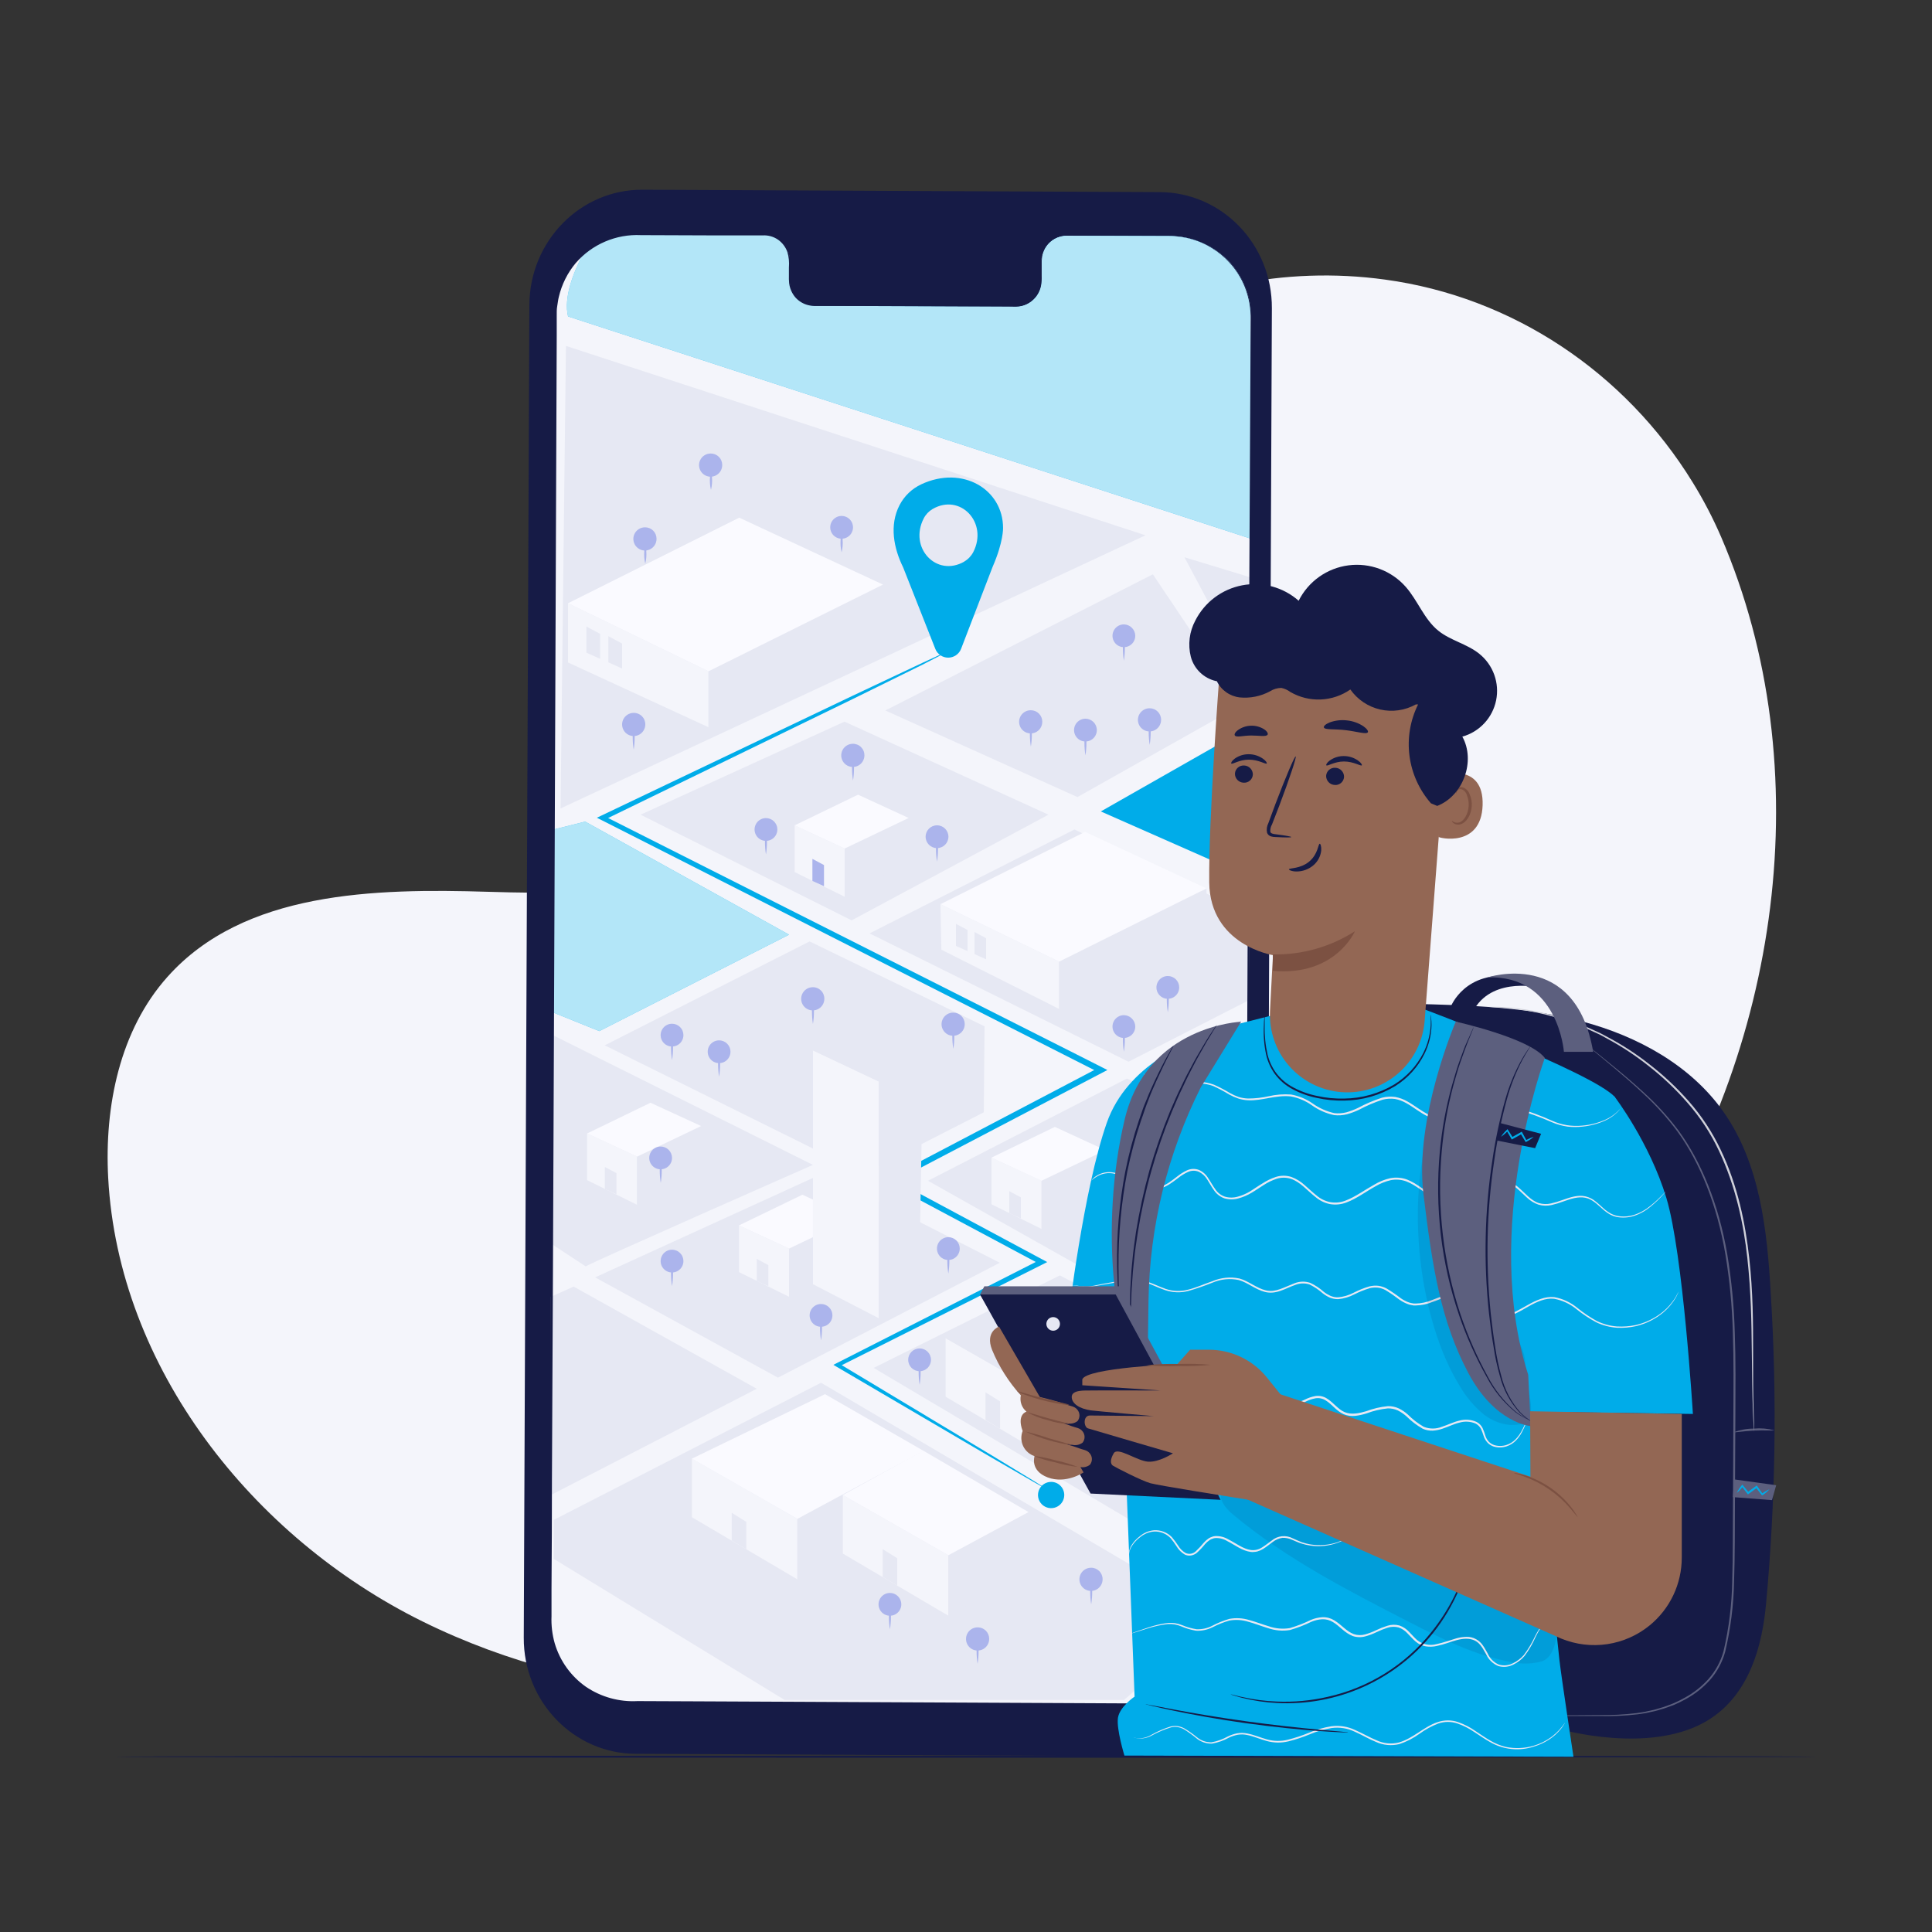 <svg width="204" height="204" viewBox="0 0 204 204" fill="none" xmlns="http://www.w3.org/2000/svg">
<rect x="0" y="0" width="204" height="204" fill="#333333" stroke="none"/>
<path d="M178.729 50.931C171.601 39.331 159.716 31.347 146.223 29.519C140.97 28.799 135.633 28.982 130.442 30.061C114.983 33.325 101.531 44.876 95.954 59.662C92.689 68.356 91.759 78.369 85.533 85.272C77.434 94.248 63.685 94.538 51.596 94.166C39.507 93.795 25.745 94.109 17.687 103.142C12.648 108.777 11.016 116.81 11.424 124.375C12.501 144.399 26.634 162.319 44.607 171.205C62.579 180.091 83.738 180.903 103.408 176.99C130.968 171.503 157.182 156.444 172.931 133.175C187.937 111.013 192.266 81.192 181.74 56.712C180.878 54.714 179.872 52.782 178.729 50.931Z" fill="#F4F5FB"/>
<path d="M191.858 185.493C191.858 185.55 151.625 185.599 102.004 185.599C52.383 185.599 12.142 185.55 12.142 185.493C12.142 185.436 52.367 185.383 102.004 185.383C151.641 185.383 191.858 185.432 191.858 185.493Z" fill="#161B46"/>
<path d="M58.222 116.818C58.259 116.739 58.288 116.655 58.307 116.57L58.503 115.843C58.666 115.211 58.883 114.289 59.136 113.151C59.641 110.866 60.241 107.696 60.857 104.175C61.473 100.654 62.044 97.492 62.489 95.199C62.714 94.085 62.897 93.159 63.04 92.49C63.097 92.196 63.146 91.951 63.187 91.751C63.208 91.665 63.219 91.578 63.22 91.49C63.22 91.49 63.179 91.572 63.134 91.739L62.938 92.465C62.771 93.097 62.554 94.015 62.302 95.158C61.796 97.439 61.196 100.613 60.58 104.134C59.964 107.655 59.397 110.821 58.948 113.11C58.719 114.22 58.54 115.15 58.397 115.815C58.336 116.113 58.291 116.357 58.25 116.553C58.23 116.64 58.221 116.729 58.222 116.818Z" fill="#161B46"/>
<path d="M121.755 185.44L67.136 185.187C60.568 185.159 55.268 179.663 55.304 172.91L55.896 32.208C55.925 25.455 61.273 20 67.846 20.033L122.465 20.286C129.034 20.314 134.334 25.81 134.297 32.562L133.702 173.265C133.677 180.018 128.328 185.473 121.755 185.44Z" fill="#161B46"/>
<path d="M129.968 148.565C129.968 148.803 129.898 149.036 129.765 149.234C129.633 149.432 129.445 149.586 129.224 149.677C129.004 149.768 128.762 149.792 128.528 149.745C128.295 149.698 128.08 149.583 127.912 149.415C127.744 149.246 127.63 149.031 127.584 148.797C127.538 148.564 127.562 148.321 127.654 148.102C127.746 147.882 127.901 147.694 128.099 147.562C128.298 147.431 128.531 147.361 128.769 147.361C129.087 147.363 129.392 147.49 129.617 147.715C129.842 147.941 129.968 148.247 129.968 148.565Z" fill="#ABB4EC"/>
<path d="M128.769 151.205C128.627 150.331 128.627 149.439 128.769 148.565C128.91 149.439 128.91 150.331 128.769 151.205Z" fill="#ABB4EC"/>
<path d="M123.555 24.929L112.632 24.888C112.276 24.895 111.925 24.971 111.598 25.113C111.271 25.256 110.976 25.461 110.728 25.717C110.481 25.974 110.286 26.276 110.156 26.608C110.025 26.94 109.962 27.294 109.968 27.65V29.629C109.979 30.347 109.705 31.041 109.205 31.557C108.706 32.073 108.022 32.37 107.304 32.383L86.01 32.285C85.291 32.265 84.609 31.96 84.114 31.438C83.62 30.915 83.352 30.218 83.371 29.498V27.52C83.38 27.163 83.32 26.809 83.192 26.476C83.065 26.143 82.873 25.838 82.628 25.579C82.383 25.321 82.089 25.113 81.764 24.967C81.438 24.822 81.087 24.743 80.731 24.733H76.888L67.32 24.672C66.19 24.666 65.07 24.884 64.025 25.312C62.979 25.74 62.028 26.37 61.226 27.165C60.425 27.961 59.788 28.907 59.352 29.95C58.916 30.992 58.69 32.11 58.687 33.24L58.103 171.099C58.098 172.229 58.315 173.348 58.743 174.394C59.171 175.44 59.801 176.391 60.597 177.192C61.393 177.994 62.339 178.631 63.381 179.067C64.423 179.503 65.541 179.729 66.671 179.732L122.898 179.993C124.027 179.998 125.147 179.78 126.192 179.352C127.238 178.924 128.188 178.294 128.99 177.499C129.792 176.703 130.429 175.757 130.865 174.715C131.301 173.673 131.527 172.555 131.531 171.425L132.11 33.562C132.119 31.283 131.223 29.094 129.619 27.475C128.015 25.857 125.834 24.941 123.555 24.929Z" fill="#F4F5FB"/>
<path d="M61.845 133.718C62.326 133.359 85.839 123 85.839 123L58.373 109.299L58.279 131.376L61.845 133.718Z" fill="#E6E8F3"/>
<path d="M63.281 108.875L83.318 98.691L61.788 86.753L58.466 87.585L58.385 106.9L63.281 108.875Z" fill="#00ACE9"/>
<path opacity="0.7" d="M63.281 108.875L83.318 98.691L61.788 86.753L58.466 87.585L58.385 106.9L63.281 108.875Z" fill="white"/>
<path d="M59.188 85.366L120.947 56.52L59.76 36.524L59.188 85.366Z" fill="#E6E8F3"/>
<path d="M58.47 160.487L86.692 146.003L128.704 170.72L118.695 179.496H82.844L58.47 164.6V160.487Z" fill="#E6E8F3"/>
<path d="M92.249 144.436L127.149 165.13L131.041 164.689V144.791L111.914 134.669L92.249 144.436Z" fill="#E6E8F3"/>
<path d="M97.985 124.677L130.89 143.188V118.989L118.985 113.889L97.985 124.677Z" fill="#E6E8F3"/>
<path d="M62.84 134.877L82.143 145.468L105.57 133.334L86.957 123.869L62.84 134.877Z" fill="#E6E8F3"/>
<path d="M91.816 98.557L119.16 112.106L131.841 105.631L131.923 96.549L113.453 87.585L91.816 98.557Z" fill="#E6E8F3"/>
<path d="M63.852 110.376L91.196 123.926L103.877 117.451L103.958 108.369L85.484 99.405L63.852 110.376Z" fill="#E6E8F3"/>
<path d="M67.638 86.023L89.923 97.182L110.707 86.023L89.172 76.198L67.638 86.023Z" fill="#E6E8F3"/>
<path d="M110.707 157.333C110.565 157.276 110.429 157.208 110.299 157.129L109.148 156.48L104.721 153.922L88.336 144.314L87.998 144.114L88.348 143.934L109.846 133.008V133.506L93.795 124.938L93.289 124.669L93.799 124.399L116.092 112.698V113.265L113.432 111.919L63.493 86.582L63.024 86.345L63.501 86.117L90.021 73.469L97.365 70.005L99.299 69.115L99.801 68.895C99.857 68.868 99.916 68.848 99.976 68.834C99.928 68.874 99.875 68.907 99.817 68.932L99.336 69.185L97.422 70.176L90.127 73.77L63.725 86.61V86.129L113.718 111.355L116.378 112.702L116.929 112.983L116.382 113.269L94.073 124.946V124.407L110.103 133.008L110.576 133.261L110.099 133.502L88.536 144.322V143.942L104.823 153.734L109.189 156.391L110.311 157.092C110.451 157.159 110.583 157.24 110.707 157.333Z" fill="#00ACE9"/>
<path d="M105.913 55.749C105.913 51.669 101.637 49.099 97.275 51.139C96.29 51.6 95.484 52.373 94.982 53.338C93.885 55.464 94.37 57.891 95.362 59.907L98.756 68.507C98.863 68.783 99.05 69.019 99.293 69.186C99.536 69.353 99.824 69.442 100.119 69.442C100.414 69.442 100.702 69.353 100.945 69.186C101.189 69.019 101.376 68.783 101.482 68.507L104.807 59.862C105.962 57.218 105.913 55.749 105.913 55.749ZM101.833 59.291C98.899 60.996 95.929 57.846 97.537 54.737C97.747 54.327 98.07 53.985 98.467 53.75C101.4 52.045 104.371 55.194 102.763 58.303C102.548 58.716 102.219 59.058 101.816 59.291H101.833Z" fill="#00ACE9"/>
<path d="M99.401 100.278L99.303 95.472L111.833 101.539V106.533L99.401 100.278Z" fill="#F4F5FB"/>
<path d="M111.833 101.539L127.394 93.808V99.189L111.833 106.533V101.539Z" fill="#E6E8F3"/>
<path d="M99.303 95.472L114.575 87.834L127.394 93.807L111.833 101.539L99.303 95.472Z" fill="#FAFAFF"/>
<path d="M100.939 97.549V99.878L102.163 100.429V98.202L100.939 97.549Z" fill="#E6E8F3"/>
<path d="M102.898 98.41V100.743L104.126 101.294V99.067L102.898 98.41Z" fill="#E6E8F3"/>
<path d="M59.98 69.952V63.697L74.811 70.882V76.79L59.98 69.952Z" fill="#F4F5FB"/>
<path d="M74.811 70.882L93.236 61.726V68.099L74.811 76.79V70.882Z" fill="#E6E8F3"/>
<path d="M59.98 63.697L78.055 54.66L93.236 61.726L74.811 70.882L59.98 63.697Z" fill="#FAFAFF"/>
<path d="M61.918 66.153V68.915L63.367 69.568V66.928L61.918 66.153Z" fill="#E6E8F3"/>
<path d="M64.236 67.177V69.935L65.688 70.592V67.952L64.236 67.177Z" fill="#E6E8F3"/>
<path d="M104.689 122.233V127.161L109.993 129.769V124.677L104.689 122.233Z" fill="#F4F5FB"/>
<path d="M116.725 121.449L109.972 124.677V129.769L116.725 125.999V121.449Z" fill="#E6E8F3"/>
<path d="M104.689 122.233L111.38 118.989L116.725 121.449L109.972 124.677L104.689 122.233Z" fill="#FAFAFF"/>
<path d="M106.565 125.77V128.1L107.789 128.655V126.427L106.565 125.77Z" fill="#E6E8F3"/>
<path d="M61.992 119.683V124.611L67.275 127.219V122.127L61.992 119.683Z" fill="#F4F5FB"/>
<path d="M74.032 118.899L67.275 122.127V127.219L74.032 123.449V118.899Z" fill="#E6E8F3"/>
<path d="M61.992 119.683L68.687 116.439L74.032 118.899L67.275 122.127L61.992 119.683Z" fill="#FAFAFF"/>
<path d="M63.868 123.22V125.55L65.092 126.105V123.877L63.868 123.22Z" fill="#E6E8F3"/>
<path d="M83.905 87.149V92.082L89.189 94.689V89.597L83.905 87.149Z" fill="#F4F5FB"/>
<path d="M95.945 86.37L89.189 89.597V94.689L95.945 90.919V86.37Z" fill="#E6E8F3"/>
<path d="M83.905 87.149L90.6 83.909L95.945 86.37L89.189 89.597L83.905 87.149Z" fill="#FAFAFF"/>
<path d="M85.782 90.69V93.02L87.006 93.575V91.343L85.782 90.69Z" fill="#ABB4EC"/>
<path d="M78.03 129.389V134.322L83.314 136.925V131.837L78.03 129.389Z" fill="#F4F5FB"/>
<path d="M90.07 128.606L83.318 131.837V136.925L90.07 133.159V128.606Z" fill="#E6E8F3"/>
<path d="M78.03 129.389L84.725 126.15L90.07 128.606L83.318 131.837L78.03 129.389Z" fill="#FAFAFF"/>
<path d="M79.907 132.926V135.26L81.131 135.811V133.583L79.907 132.926Z" fill="#E6E8F3"/>
<path d="M99.85 141.299V147.48L110.976 154.036V147.655L99.85 141.299Z" fill="#F4F5FB"/>
<path d="M119.458 143.094L110.988 147.655V154.036L119.458 149.312V143.094Z" fill="#ABB4EC"/>
<path d="M99.85 141.295L108.246 137.231L119.458 143.094L110.988 147.655L99.85 141.295Z" fill="#E6E8F3"/>
<path d="M104.056 147.015V149.936L105.594 150.858V147.969L104.056 147.015Z" fill="#E6E8F3"/>
<path d="M73.056 154.02V160.201L84.195 166.762V160.377L73.056 154.02Z" fill="#F4F5FB"/>
<path d="M97.487 153.176L84.195 160.377V166.762L97.524 159.373L97.487 153.176Z" fill="#E6E8F3"/>
<path d="M73.056 154.02L87.116 147.211L97.524 153.2L84.195 160.377L73.056 154.02Z" fill="#FAFAFF"/>
<path d="M77.263 159.736V162.662L78.797 163.584V160.691L77.263 159.736Z" fill="#E6E8F3"/>
<path d="M115.219 130.907V155.595L122.172 159.189V134.191L115.219 130.907Z" fill="#FAFAFF"/>
<path d="M120.356 128.54L115.219 130.907L122.172 134.191L126.847 131.556L120.356 128.54Z" fill="#E6E8F3"/>
<path d="M122.171 134.191V159.189L126.402 156.913L126.847 131.556L122.171 134.191Z" fill="#ABB4EC"/>
<path d="M85.839 110.911V135.599L92.791 139.193V114.195L85.839 110.911Z" fill="#F4F5FB"/>
<path d="M90.972 108.54L85.839 110.911L92.791 114.195L97.467 111.559L90.972 108.54Z" fill="#E6E8F3"/>
<path d="M92.791 114.195V139.193L97.018 137.108L97.467 111.56L92.791 114.195Z" fill="#E6E8F3"/>
<path d="M88.993 157.859V164.041L100.135 170.601V164.22L88.993 157.859Z" fill="#F4F5FB"/>
<path d="M108.601 159.659L100.135 164.22V170.601L108.601 165.877V159.659Z" fill="#E6E8F3"/>
<path d="M88.993 157.859L97.487 153.176L108.601 159.659L100.135 164.22L88.993 157.859Z" fill="#FAFAFF"/>
<path d="M93.199 163.575V166.501L94.738 167.423V164.53L93.199 163.575Z" fill="#E6E8F3"/>
<path d="M113.767 84.162L93.481 75.019L121.731 60.641L131.001 74.464L113.767 84.162Z" fill="#E6E8F3"/>
<path d="M131.825 92.559L131.964 76.728L116.235 85.68L131.825 92.559Z" fill="#00ACE9"/>
<path d="M119.874 108.414C119.87 108.651 119.796 108.882 119.662 109.077C119.527 109.272 119.338 109.423 119.118 109.511C118.897 109.599 118.656 109.62 118.424 109.571C118.192 109.523 117.979 109.406 117.813 109.237C117.647 109.068 117.534 108.854 117.489 108.621C117.444 108.388 117.469 108.147 117.561 107.928C117.653 107.709 117.807 107.523 118.004 107.391C118.202 107.26 118.434 107.19 118.671 107.19C118.992 107.195 119.298 107.326 119.523 107.555C119.748 107.784 119.875 108.093 119.874 108.414Z" fill="#ABB4EC"/>
<path d="M118.671 111.054C118.529 110.179 118.529 109.288 118.671 108.414C118.812 109.288 118.812 110.179 118.671 111.054Z" fill="#ABB4EC"/>
<path d="M87.043 105.464C87.043 105.706 86.971 105.943 86.836 106.144C86.702 106.345 86.511 106.502 86.287 106.595C86.064 106.687 85.817 106.712 85.58 106.665C85.343 106.617 85.124 106.501 84.953 106.33C84.782 106.158 84.665 105.94 84.618 105.703C84.571 105.465 84.595 105.219 84.688 104.996C84.781 104.772 84.937 104.581 85.139 104.446C85.34 104.312 85.577 104.24 85.819 104.24C85.98 104.237 86.141 104.267 86.29 104.328C86.44 104.388 86.576 104.478 86.69 104.592C86.805 104.707 86.895 104.843 86.955 104.992C87.016 105.142 87.046 105.303 87.043 105.464Z" fill="#ABB4EC"/>
<path d="M85.839 108.12C85.698 107.246 85.698 106.355 85.839 105.48C85.981 106.355 85.981 107.246 85.839 108.12Z" fill="#ABB4EC"/>
<path d="M70.959 122.265C70.959 122.503 70.889 122.736 70.757 122.934C70.624 123.132 70.436 123.286 70.216 123.377C69.996 123.469 69.754 123.492 69.521 123.446C69.287 123.399 69.073 123.285 68.905 123.117C68.736 122.948 68.622 122.734 68.575 122.5C68.529 122.267 68.553 122.025 68.644 121.805C68.735 121.585 68.889 121.397 69.087 121.265C69.285 121.132 69.518 121.062 69.756 121.062C70.075 121.062 70.381 121.189 70.607 121.414C70.832 121.64 70.959 121.946 70.959 122.265Z" fill="#ABB4EC"/>
<path d="M69.768 124.905C69.627 124.031 69.627 123.14 69.768 122.265C69.909 123.14 69.909 124.031 69.768 124.905Z" fill="#ABB4EC"/>
<path d="M72.163 109.299C72.163 109.536 72.093 109.768 71.961 109.966C71.83 110.163 71.643 110.317 71.424 110.409C71.206 110.501 70.965 110.526 70.732 110.481C70.499 110.436 70.285 110.323 70.115 110.157C69.946 109.991 69.83 109.778 69.781 109.546C69.733 109.314 69.754 109.073 69.842 108.853C69.93 108.632 70.081 108.443 70.276 108.308C70.471 108.174 70.702 108.1 70.939 108.096C71.099 108.093 71.257 108.122 71.406 108.181C71.554 108.241 71.689 108.329 71.803 108.441C71.917 108.553 72.008 108.686 72.069 108.834C72.131 108.981 72.163 109.139 72.163 109.299Z" fill="#ABB4EC"/>
<path d="M70.959 111.939C70.818 111.065 70.818 110.173 70.959 109.299C71.101 110.173 71.101 111.065 70.959 111.939Z" fill="#ABB4EC"/>
<path d="M101.865 108.12C101.87 108.364 101.802 108.604 101.67 108.809C101.537 109.014 101.347 109.174 101.122 109.27C100.898 109.366 100.65 109.392 100.41 109.346C100.171 109.3 99.95 109.184 99.778 109.011C99.605 108.839 99.487 108.619 99.44 108.38C99.394 108.14 99.419 107.892 99.514 107.668C99.609 107.443 99.769 107.252 99.974 107.119C100.178 106.986 100.418 106.917 100.662 106.921C100.98 106.921 101.286 107.047 101.511 107.272C101.737 107.497 101.864 107.802 101.865 108.12Z" fill="#ABB4EC"/>
<path d="M100.662 110.748C100.52 109.873 100.52 108.982 100.662 108.108C100.803 108.982 100.803 109.873 100.662 110.748Z" fill="#ABB4EC"/>
<path d="M120.874 117.125C120.874 117.363 120.803 117.595 120.671 117.793C120.539 117.991 120.351 118.146 120.131 118.237C119.911 118.328 119.669 118.352 119.436 118.305C119.202 118.259 118.988 118.144 118.819 117.976C118.651 117.807 118.536 117.593 118.49 117.359C118.444 117.126 118.467 116.884 118.559 116.664C118.65 116.444 118.804 116.256 119.002 116.124C119.2 115.992 119.432 115.921 119.67 115.921C119.99 115.921 120.296 116.048 120.522 116.274C120.747 116.499 120.874 116.805 120.874 117.125Z" fill="#ABB4EC"/>
<path d="M119.67 119.764C119.529 118.89 119.529 117.999 119.67 117.125C119.812 117.999 119.812 118.89 119.67 119.764Z" fill="#ABB4EC"/>
<path d="M121.641 124.203C121.641 124.441 121.571 124.674 121.438 124.872C121.306 125.07 121.118 125.224 120.898 125.315C120.678 125.407 120.436 125.43 120.203 125.384C119.969 125.337 119.755 125.223 119.586 125.054C119.418 124.886 119.304 124.672 119.257 124.438C119.211 124.205 119.234 123.963 119.326 123.743C119.417 123.523 119.571 123.335 119.769 123.203C119.967 123.07 120.199 123 120.438 123C120.757 123 121.063 123.127 121.289 123.352C121.514 123.578 121.641 123.884 121.641 124.203Z" fill="#ABB4EC"/>
<path d="M120.438 126.843C120.296 125.969 120.296 125.078 120.438 124.203C120.579 125.078 120.579 125.969 120.438 126.843Z" fill="#ABB4EC"/>
<path d="M87.895 138.891C87.895 139.129 87.825 139.36 87.694 139.558C87.562 139.755 87.376 139.91 87.157 140.001C86.938 140.093 86.697 140.118 86.464 140.073C86.231 140.028 86.017 139.916 85.848 139.749C85.679 139.583 85.563 139.371 85.514 139.138C85.465 138.906 85.486 138.665 85.574 138.445C85.662 138.224 85.813 138.035 86.008 137.9C86.204 137.766 86.434 137.692 86.671 137.688C86.831 137.685 86.99 137.714 87.138 137.773C87.287 137.833 87.422 137.921 87.536 138.033C87.65 138.145 87.74 138.279 87.802 138.426C87.864 138.573 87.895 138.732 87.895 138.891Z" fill="#ABB4EC"/>
<path d="M86.692 141.531C86.55 140.657 86.55 139.766 86.692 138.891C86.833 139.766 86.833 140.657 86.692 141.531Z" fill="#ABB4EC"/>
<path d="M126.231 161.078C126.896 161.078 127.435 160.54 127.435 159.875C127.435 159.21 126.896 158.671 126.231 158.671C125.566 158.671 125.027 159.21 125.027 159.875C125.027 160.54 125.566 161.078 126.231 161.078Z" fill="#ABB4EC"/>
<path d="M126.231 162.515C126.09 161.64 126.09 160.749 126.231 159.875C126.373 160.749 126.373 161.64 126.231 162.515Z" fill="#ABB4EC"/>
<path d="M104.448 173.037C104.452 173.281 104.383 173.52 104.25 173.725C104.117 173.929 103.926 174.089 103.702 174.184C103.477 174.279 103.23 174.305 102.99 174.259C102.751 174.212 102.531 174.095 102.359 173.923C102.186 173.75 102.069 173.53 102.023 173.291C101.976 173.052 102.002 172.804 102.097 172.579C102.192 172.355 102.352 172.164 102.557 172.031C102.761 171.898 103.001 171.829 103.244 171.833C103.564 171.833 103.87 171.96 104.095 172.186C104.321 172.412 104.448 172.718 104.448 173.037Z" fill="#ABB4EC"/>
<path d="M103.224 175.677C103.083 174.802 103.083 173.911 103.224 173.037C103.365 173.911 103.365 174.802 103.224 175.677Z" fill="#ABB4EC"/>
<path d="M95.17 169.402C95.17 169.64 95.1 169.872 94.967 170.07C94.835 170.268 94.647 170.423 94.427 170.514C94.207 170.605 93.965 170.629 93.732 170.582C93.498 170.536 93.284 170.421 93.115 170.253C92.947 170.084 92.832 169.87 92.786 169.636C92.74 169.403 92.763 169.161 92.855 168.941C92.946 168.721 93.1 168.533 93.298 168.401C93.496 168.269 93.728 168.198 93.966 168.198C94.286 168.198 94.592 168.325 94.818 168.551C95.043 168.776 95.17 169.082 95.17 169.402Z" fill="#ABB4EC"/>
<path d="M93.966 172.041C93.825 171.167 93.825 170.276 93.966 169.402C94.113 170.275 94.113 171.168 93.966 172.041Z" fill="#ABB4EC"/>
<path d="M116.423 166.762C116.423 167.004 116.351 167.241 116.217 167.442C116.082 167.643 115.891 167.8 115.667 167.893C115.444 167.985 115.197 168.01 114.96 167.962C114.723 167.915 114.504 167.799 114.333 167.627C114.162 167.456 114.046 167.238 113.998 167.001C113.951 166.763 113.975 166.517 114.068 166.293C114.161 166.07 114.318 165.879 114.519 165.744C114.72 165.61 114.957 165.538 115.199 165.538C115.36 165.535 115.521 165.565 115.67 165.625C115.82 165.686 115.956 165.776 116.07 165.89C116.185 166.004 116.275 166.14 116.335 166.29C116.396 166.44 116.426 166.6 116.423 166.762Z" fill="#ABB4EC"/>
<path d="M115.219 169.402C115.078 168.527 115.078 167.636 115.219 166.762C115.361 167.636 115.361 168.527 115.219 169.402Z" fill="#ABB4EC"/>
<path d="M97.1 144.787C97.765 144.787 98.303 144.248 98.303 143.583C98.303 142.919 97.765 142.38 97.1 142.38C96.435 142.38 95.896 142.919 95.896 143.583C95.896 144.248 96.435 144.787 97.1 144.787Z" fill="#ABB4EC"/>
<path d="M97.104 146.223C96.963 145.349 96.963 144.458 97.104 143.583C97.245 144.458 97.245 145.349 97.104 146.223Z" fill="#ABB4EC"/>
<path d="M101.339 131.837C101.339 132.075 101.268 132.308 101.136 132.506C101.004 132.704 100.816 132.858 100.596 132.949C100.376 133.04 100.134 133.064 99.901 133.018C99.667 132.971 99.453 132.857 99.284 132.688C99.116 132.52 99.001 132.305 98.955 132.072C98.909 131.838 98.932 131.596 99.023 131.377C99.115 131.157 99.269 130.969 99.467 130.836C99.665 130.704 99.897 130.634 100.135 130.634C100.455 130.634 100.761 130.76 100.986 130.986C101.212 131.212 101.339 131.518 101.339 131.837Z" fill="#ABB4EC"/>
<path d="M100.135 134.477C99.994 133.603 99.994 132.711 100.135 131.837C100.277 132.711 100.277 133.603 100.135 134.477Z" fill="#ABB4EC"/>
<path d="M72.163 133.159C72.163 133.396 72.093 133.628 71.961 133.826C71.83 134.023 71.643 134.177 71.424 134.269C71.206 134.361 70.965 134.386 70.732 134.341C70.499 134.296 70.285 134.183 70.115 134.017C69.946 133.851 69.83 133.638 69.781 133.406C69.733 133.174 69.754 132.933 69.842 132.712C69.93 132.492 70.081 132.303 70.276 132.168C70.471 132.033 70.702 131.959 70.939 131.955C71.099 131.953 71.257 131.982 71.406 132.041C71.554 132.1 71.689 132.189 71.803 132.301C71.917 132.413 72.008 132.546 72.069 132.694C72.131 132.841 72.163 132.999 72.163 133.159Z" fill="#ABB4EC"/>
<path d="M70.959 135.799C70.818 134.925 70.818 134.033 70.959 133.159C71.101 134.033 71.101 134.925 70.959 135.799Z" fill="#ABB4EC"/>
<path d="M127.741 122.265C127.741 122.503 127.67 122.736 127.538 122.934C127.406 123.132 127.218 123.286 126.998 123.377C126.778 123.469 126.536 123.492 126.302 123.446C126.069 123.399 125.854 123.285 125.686 123.117C125.518 122.948 125.403 122.734 125.357 122.5C125.31 122.267 125.334 122.025 125.425 121.805C125.516 121.585 125.67 121.397 125.868 121.265C126.066 121.132 126.299 121.062 126.537 121.062C126.856 121.062 127.162 121.189 127.388 121.414C127.614 121.64 127.741 121.946 127.741 122.265Z" fill="#ABB4EC"/>
<path d="M126.537 124.905C126.396 124.031 126.396 123.14 126.537 122.265C126.678 123.14 126.678 124.031 126.537 124.905Z" fill="#ABB4EC"/>
<path d="M124.513 104.26C124.513 104.498 124.443 104.731 124.311 104.929C124.178 105.127 123.99 105.281 123.77 105.372C123.55 105.463 123.308 105.487 123.075 105.441C122.842 105.394 122.627 105.28 122.459 105.111C122.29 104.943 122.176 104.729 122.129 104.495C122.083 104.262 122.107 104.02 122.198 103.8C122.289 103.58 122.443 103.392 122.641 103.26C122.839 103.127 123.072 103.057 123.31 103.057C123.629 103.057 123.935 103.184 124.161 103.409C124.387 103.635 124.513 103.941 124.513 104.26Z" fill="#ABB4EC"/>
<path d="M123.31 106.896C123.168 106.022 123.168 105.131 123.31 104.256C123.451 105.131 123.451 106.022 123.31 106.896Z" fill="#ABB4EC"/>
<path d="M98.94 89.552C99.605 89.552 100.144 89.013 100.144 88.348C100.144 87.684 99.605 87.145 98.94 87.145C98.275 87.145 97.736 87.684 97.736 88.348C97.736 89.013 98.275 89.552 98.94 89.552Z" fill="#ABB4EC"/>
<path d="M98.94 90.984C98.793 90.11 98.793 89.218 98.94 88.344C99.081 89.219 99.081 90.11 98.94 90.984Z" fill="#ABB4EC"/>
<path d="M77.132 111.054C77.132 111.291 77.062 111.523 76.931 111.72C76.799 111.918 76.613 112.072 76.394 112.164C76.175 112.255 75.934 112.28 75.701 112.235C75.469 112.191 75.254 112.078 75.085 111.912C74.916 111.745 74.799 111.533 74.751 111.301C74.702 111.069 74.723 110.827 74.811 110.607C74.899 110.387 75.05 110.197 75.245 110.063C75.441 109.928 75.671 109.854 75.908 109.85C76.068 109.847 76.227 109.876 76.375 109.936C76.524 109.995 76.659 110.083 76.773 110.195C76.887 110.307 76.977 110.441 77.039 110.588C77.101 110.736 77.132 110.894 77.132 111.054Z" fill="#ABB4EC"/>
<path d="M75.929 113.693C75.787 112.819 75.787 111.928 75.929 111.054C76.076 111.927 76.076 112.82 75.929 113.693Z" fill="#ABB4EC"/>
<path d="M91.274 79.76C91.274 80.002 91.202 80.239 91.067 80.44C90.933 80.641 90.742 80.798 90.518 80.891C90.294 80.984 90.048 81.008 89.811 80.96C89.573 80.913 89.355 80.797 89.184 80.626C89.013 80.454 88.896 80.236 88.849 79.999C88.802 79.761 88.826 79.515 88.919 79.292C89.011 79.068 89.168 78.877 89.37 78.742C89.571 78.608 89.808 78.536 90.05 78.536C90.211 78.533 90.372 78.563 90.521 78.624C90.671 78.684 90.807 78.774 90.921 78.888C91.035 79.003 91.126 79.139 91.186 79.288C91.247 79.438 91.276 79.599 91.274 79.76Z" fill="#ABB4EC"/>
<path d="M90.07 82.416C89.929 81.542 89.929 80.65 90.07 79.776C90.212 80.65 90.212 81.542 90.07 82.416Z" fill="#ABB4EC"/>
<path d="M115.815 77.112C115.811 77.349 115.737 77.58 115.602 77.775C115.468 77.97 115.278 78.121 115.058 78.209C114.838 78.297 114.596 78.318 114.364 78.27C114.132 78.221 113.92 78.105 113.753 77.936C113.587 77.766 113.474 77.552 113.43 77.319C113.385 77.086 113.41 76.845 113.501 76.626C113.593 76.408 113.747 76.221 113.945 76.09C114.142 75.958 114.374 75.888 114.611 75.888C114.771 75.888 114.929 75.92 115.077 75.982C115.224 76.043 115.358 76.134 115.47 76.248C115.582 76.362 115.67 76.497 115.729 76.645C115.788 76.794 115.818 76.952 115.815 77.112Z" fill="#ABB4EC"/>
<path d="M114.611 79.76C114.47 78.886 114.47 77.995 114.611 77.12C114.753 77.995 114.753 78.886 114.611 79.76Z" fill="#ABB4EC"/>
<path d="M122.6 76.01C122.6 76.253 122.528 76.491 122.392 76.692C122.257 76.894 122.064 77.051 121.839 77.143C121.615 77.235 121.367 77.258 121.13 77.209C120.892 77.16 120.674 77.042 120.503 76.868C120.333 76.695 120.218 76.475 120.173 76.237C120.128 75.998 120.155 75.751 120.251 75.528C120.347 75.304 120.507 75.115 120.711 74.983C120.915 74.851 121.153 74.782 121.396 74.786C121.556 74.786 121.714 74.818 121.862 74.88C122.009 74.942 122.143 75.032 122.255 75.146C122.367 75.26 122.455 75.395 122.514 75.544C122.573 75.692 122.603 75.851 122.6 76.01Z" fill="#ABB4EC"/>
<path d="M121.396 78.65C121.255 77.776 121.255 76.885 121.396 76.01C121.538 76.885 121.538 77.776 121.396 78.65Z" fill="#ABB4EC"/>
<path d="M119.874 67.132C119.874 67.371 119.804 67.603 119.672 67.801C119.539 67.999 119.351 68.153 119.131 68.244C118.912 68.335 118.67 68.359 118.436 68.313C118.203 68.266 117.988 68.152 117.82 67.984C117.651 67.815 117.537 67.601 117.49 67.367C117.444 67.134 117.468 66.892 117.559 66.672C117.65 66.452 117.804 66.264 118.002 66.132C118.2 65.999 118.433 65.929 118.671 65.929C118.988 65.934 119.292 66.063 119.516 66.287C119.741 66.512 119.869 66.815 119.874 67.132Z" fill="#ABB4EC"/>
<path d="M118.671 69.768C118.529 68.894 118.529 68.002 118.671 67.128C118.812 68.002 118.812 68.894 118.671 69.768Z" fill="#ABB4EC"/>
<path d="M82.081 87.585C82.081 87.823 82.011 88.055 81.88 88.252C81.749 88.45 81.562 88.604 81.343 88.695C81.124 88.787 80.883 88.812 80.65 88.767C80.418 88.722 80.203 88.61 80.034 88.444C79.865 88.277 79.749 88.065 79.7 87.833C79.651 87.6 79.672 87.359 79.76 87.139C79.848 86.919 79.999 86.729 80.194 86.595C80.39 86.46 80.62 86.386 80.857 86.382C81.017 86.379 81.176 86.408 81.324 86.468C81.473 86.527 81.608 86.615 81.722 86.727C81.836 86.839 81.926 86.973 81.988 87.12C82.05 87.267 82.081 87.426 82.081 87.585Z" fill="#ABB4EC"/>
<path d="M80.878 90.225C80.736 89.351 80.736 88.46 80.878 87.585C81.019 88.46 81.019 89.351 80.878 90.225Z" fill="#ABB4EC"/>
<path d="M110.054 76.198C110.058 76.442 109.989 76.681 109.856 76.886C109.723 77.09 109.532 77.25 109.308 77.345C109.083 77.441 108.836 77.466 108.596 77.42C108.357 77.373 108.137 77.256 107.965 77.084C107.792 76.912 107.675 76.692 107.629 76.452C107.582 76.213 107.608 75.965 107.703 75.741C107.798 75.516 107.958 75.325 108.163 75.192C108.367 75.059 108.607 74.99 108.85 74.995C109.17 74.995 109.476 75.121 109.701 75.347C109.927 75.573 110.054 75.879 110.054 76.198Z" fill="#ABB4EC"/>
<path d="M108.85 78.838C108.709 77.964 108.709 77.072 108.85 76.198C108.992 77.072 108.992 77.964 108.85 78.838Z" fill="#ABB4EC"/>
<path d="M76.259 49.091C76.263 49.334 76.195 49.574 76.061 49.778C75.929 49.983 75.738 50.143 75.513 50.238C75.289 50.333 75.041 50.359 74.802 50.312C74.562 50.266 74.342 50.149 74.17 49.976C73.998 49.804 73.881 49.584 73.834 49.345C73.787 49.105 73.813 48.858 73.909 48.633C74.004 48.409 74.164 48.218 74.368 48.085C74.573 47.952 74.812 47.883 75.056 47.887C75.375 47.887 75.681 48.014 75.907 48.239C76.132 48.465 76.259 48.771 76.259 49.091Z" fill="#ABB4EC"/>
<path d="M75.072 51.726C74.968 51.295 74.932 50.85 74.966 50.408C74.932 49.966 74.968 49.522 75.072 49.091C75.179 49.521 75.215 49.966 75.178 50.408C75.215 50.85 75.179 51.296 75.072 51.726Z" fill="#ABB4EC"/>
<path d="M90.07 55.68C90.07 55.918 89.999 56.151 89.867 56.349C89.735 56.546 89.547 56.701 89.327 56.792C89.107 56.883 88.865 56.907 88.632 56.86C88.398 56.814 88.184 56.699 88.015 56.531C87.847 56.362 87.733 56.148 87.686 55.915C87.64 55.681 87.663 55.439 87.754 55.219C87.846 54.999 88 54.811 88.198 54.679C88.396 54.547 88.628 54.476 88.867 54.476C89.186 54.476 89.492 54.603 89.718 54.829C89.943 55.054 90.07 55.361 90.07 55.68Z" fill="#ABB4EC"/>
<path d="M88.867 58.32C88.763 57.889 88.727 57.444 88.76 57.002C88.727 56.558 88.762 56.112 88.867 55.68C88.971 56.112 89.006 56.558 88.972 57.002C89.006 57.444 88.97 57.889 88.867 58.32Z" fill="#ABB4EC"/>
<path d="M68.136 76.496C68.136 76.738 68.064 76.975 67.93 77.176C67.795 77.377 67.604 77.534 67.38 77.627C67.157 77.719 66.911 77.744 66.673 77.697C66.436 77.649 66.218 77.533 66.046 77.362C65.875 77.19 65.759 76.972 65.712 76.735C65.664 76.497 65.689 76.251 65.781 76.028C65.874 75.804 66.031 75.613 66.232 75.478C66.433 75.344 66.67 75.272 66.912 75.272C67.073 75.269 67.234 75.299 67.384 75.36C67.533 75.42 67.669 75.51 67.784 75.624C67.898 75.739 67.988 75.875 68.048 76.024C68.109 76.174 68.139 76.335 68.136 76.496Z" fill="#ABB4EC"/>
<path d="M66.912 79.152C66.771 78.278 66.771 77.386 66.912 76.512C67.053 77.386 67.053 78.278 66.912 79.152Z" fill="#ABB4EC"/>
<path d="M69.323 56.883C69.327 57.127 69.258 57.367 69.126 57.571C68.993 57.775 68.802 57.935 68.577 58.031C68.353 58.126 68.105 58.152 67.866 58.105C67.626 58.059 67.406 57.942 67.234 57.769C67.062 57.597 66.945 57.377 66.898 57.138C66.851 56.898 66.877 56.65 66.972 56.426C67.068 56.202 67.228 56.011 67.432 55.878C67.636 55.745 67.876 55.676 68.12 55.68C68.439 55.68 68.745 55.807 68.971 56.032C69.197 56.258 69.323 56.564 69.323 56.883Z" fill="#ABB4EC"/>
<path d="M68.136 59.523C68.03 59.093 67.994 58.648 68.03 58.205C67.994 57.762 68.029 57.315 68.136 56.883C68.24 57.316 68.276 57.762 68.242 58.205C68.276 58.648 68.24 59.092 68.136 59.523Z" fill="#ABB4EC"/>
<path d="M121.119 113.004L131.041 107.745L131.001 117.231L121.119 113.004Z" fill="#E6E8F3"/>
<path d="M79.907 146.639L58.169 157.859V136.925L60.576 135.852L79.907 146.639Z" fill="#E6E8F3"/>
<path d="M112.375 157.859C112.375 158.134 112.294 158.402 112.142 158.63C111.989 158.858 111.773 159.036 111.519 159.141C111.266 159.246 110.987 159.273 110.718 159.22C110.448 159.166 110.201 159.034 110.007 158.84C109.813 158.646 109.681 158.399 109.628 158.13C109.574 157.861 109.602 157.582 109.707 157.329C109.812 157.075 109.989 156.858 110.218 156.706C110.446 156.554 110.714 156.472 110.988 156.472C111.356 156.472 111.709 156.618 111.969 156.878C112.229 157.139 112.375 157.491 112.375 157.859Z" fill="#00ACE9"/>
<path d="M125.068 58.842L131.992 60.947V71.857L125.068 58.842Z" fill="#E6E8F3"/>
<path d="M132.061 44.268L132.021 32.363C131.742 30.312 130.731 28.43 129.176 27.064C127.621 25.699 125.624 24.94 123.555 24.929L112.632 24.888C112.276 24.894 111.925 24.971 111.598 25.113C111.271 25.255 110.976 25.461 110.728 25.717C110.481 25.974 110.286 26.276 110.156 26.608C110.025 26.94 109.962 27.294 109.968 27.65V29.629C109.979 30.347 109.705 31.04 109.205 31.557C108.706 32.073 108.022 32.37 107.304 32.383L86.01 32.285C85.291 32.265 84.609 31.96 84.114 31.438C83.62 30.915 83.352 30.218 83.371 29.498V27.52C83.38 27.163 83.32 26.808 83.192 26.476C83.065 26.143 82.873 25.838 82.628 25.579C82.383 25.32 82.089 25.113 81.764 24.967C81.438 24.822 81.087 24.742 80.731 24.733H76.888L67.32 24.672C65.167 24.667 63.092 25.472 61.506 26.928C60.547 28.776 59.499 31.416 59.98 33.411L132.008 56.859L132.061 44.268Z" fill="#00ACE9"/>
<path opacity="0.7" d="M132.061 44.268L132.021 32.363C131.742 30.312 130.731 28.43 129.176 27.064C127.621 25.699 125.624 24.94 123.555 24.929L112.632 24.888C112.276 24.894 111.925 24.971 111.598 25.113C111.271 25.255 110.976 25.461 110.728 25.717C110.481 25.974 110.286 26.276 110.156 26.608C110.025 26.94 109.962 27.294 109.968 27.65V29.629C109.979 30.347 109.705 31.04 109.205 31.557C108.706 32.073 108.022 32.37 107.304 32.383L86.01 32.285C85.291 32.265 84.609 31.96 84.114 31.438C83.62 30.915 83.352 30.218 83.371 29.498V27.52C83.38 27.163 83.32 26.808 83.192 26.476C83.065 26.143 82.873 25.838 82.628 25.579C82.383 25.32 82.089 25.113 81.764 24.967C81.438 24.822 81.087 24.742 80.731 24.733H76.888L67.32 24.672C65.167 24.667 63.092 25.472 61.506 26.928C60.547 28.776 59.499 31.416 59.98 33.411L132.008 56.859L132.061 44.268Z" fill="white"/>
<path d="M123.555 24.929H123.848C124.139 24.934 124.43 24.959 124.717 25.002C125.858 25.144 126.956 25.527 127.937 26.128C128.667 26.564 129.326 27.109 129.891 27.744C130.583 28.499 131.136 29.37 131.523 30.319C131.964 31.428 132.177 32.614 132.151 33.807C132.151 35.074 132.151 36.425 132.151 37.858C132.11 49.311 132.053 65.88 131.98 86.353C131.906 106.827 131.804 131.205 131.698 158.275C131.698 161.656 131.685 165.081 131.657 168.549C131.657 169.414 131.657 170.283 131.657 171.156C131.67 172.04 131.554 172.921 131.315 173.771C131.074 174.629 130.701 175.444 130.209 176.187C129.71 176.929 129.105 177.594 128.414 178.161C127 179.3 125.265 179.966 123.453 180.067C123 180.095 122.551 180.087 122.102 180.087H120.756H118.051L107.104 180.038L84.611 179.928L73.122 179.875L67.32 179.83C65.338 179.932 63.378 179.381 61.739 178.263C60.104 177.124 58.907 175.462 58.344 173.551C58.077 172.607 57.959 171.627 57.997 170.646V167.749C58.014 163.895 58.03 160.064 58.046 156.256C58.079 148.64 58.11 141.15 58.14 133.787C58.205 119.054 58.266 104.844 58.328 91.306C58.389 77.769 58.446 64.909 58.499 52.869C58.526 46.849 58.553 41.044 58.581 35.451C58.581 34.749 58.581 34.056 58.581 33.366C58.581 33.02 58.613 32.669 58.634 32.322C58.654 31.975 58.723 31.636 58.813 31.302C59.128 29.966 59.751 28.722 60.633 27.671C61.491 26.658 62.569 25.855 63.784 25.323C65 24.791 66.321 24.543 67.646 24.598L75.137 24.635H78.74H80.507C81.105 24.605 81.697 24.773 82.192 25.112C82.691 25.456 83.068 25.948 83.269 26.52C83.427 27.071 83.484 27.646 83.436 28.217C83.436 28.495 83.436 28.776 83.436 29.033C83.418 29.305 83.418 29.578 83.436 29.849C83.502 30.384 83.725 30.886 84.076 31.294C84.418 31.697 84.877 31.983 85.39 32.11C85.644 32.172 85.905 32.199 86.165 32.191H86.957H90.062L101.392 32.252L106.39 32.281C106.798 32.281 107.186 32.281 107.561 32.281C107.936 32.239 108.297 32.114 108.618 31.914C108.927 31.722 109.194 31.47 109.404 31.172C109.615 30.875 109.763 30.539 109.842 30.184C109.901 29.839 109.925 29.489 109.911 29.139C109.911 28.793 109.911 28.45 109.911 28.111C109.897 27.777 109.913 27.443 109.96 27.112C110.014 26.789 110.125 26.478 110.286 26.194C110.586 25.637 111.073 25.203 111.661 24.97C112.212 24.798 112.792 24.738 113.367 24.794L118.94 24.831L122.367 24.855H123.538C123.538 24.855 123.13 24.855 122.367 24.855H118.94H113.367C112.8 24.798 112.228 24.858 111.686 25.031C111.117 25.255 110.644 25.671 110.348 26.206C110.193 26.485 110.087 26.789 110.033 27.104C109.989 27.431 109.974 27.761 109.989 28.091C109.989 28.43 109.989 28.772 109.989 29.119C110.005 29.474 109.98 29.83 109.915 30.18C109.837 30.546 109.687 30.893 109.472 31.2C109.258 31.507 108.984 31.768 108.667 31.967C108.337 32.175 107.965 32.306 107.577 32.35C107.169 32.383 106.794 32.35 106.394 32.35H101.396L90.066 32.306H86.961H86.169C85.895 32.315 85.621 32.288 85.353 32.224C84.83 32.097 84.356 31.816 83.995 31.416C83.627 30.989 83.394 30.462 83.326 29.902C83.299 29.624 83.291 29.345 83.301 29.066V28.25C83.349 27.701 83.295 27.148 83.142 26.618C82.955 26.087 82.607 25.628 82.147 25.304C81.675 24.981 81.11 24.823 80.539 24.855H78.772H75.17L67.675 24.827C66.379 24.765 65.087 24.998 63.895 25.508C62.702 26.018 61.642 26.793 60.792 27.773C59.928 28.806 59.318 30.027 59.009 31.338C58.923 31.665 58.895 32.008 58.834 32.342C58.772 32.677 58.789 33.02 58.785 33.366C58.785 34.056 58.785 34.754 58.785 35.451C58.76 41.035 58.737 46.841 58.715 52.869C58.67 64.909 58.617 77.757 58.564 91.306C58.511 104.856 58.45 119.05 58.389 133.787C58.359 141.156 58.322 148.648 58.279 156.264C58.279 160.072 58.264 163.903 58.234 167.757V170.658C58.195 171.622 58.31 172.586 58.572 173.514C59.12 175.375 60.282 176.994 61.869 178.108C63.473 179.193 65.387 179.723 67.32 179.618L73.122 179.642L84.615 179.695L107.075 179.802L118.022 179.855H120.727H122.074C122.522 179.855 122.971 179.855 123.412 179.834C125.182 179.736 126.877 179.085 128.259 177.974C128.934 177.419 129.525 176.769 130.013 176.044C130.493 175.32 130.857 174.525 131.094 173.69C131.328 172.856 131.44 171.993 131.425 171.127C131.425 170.254 131.425 169.385 131.425 168.52C131.441 165.052 131.456 161.627 131.47 158.243C131.596 131.176 131.706 106.798 131.796 86.325C131.886 65.851 131.98 49.282 132.037 37.83C132.037 36.399 132.044 35.049 132.057 33.778C132.089 32.594 131.881 31.416 131.445 30.314C131.068 29.371 130.523 28.503 129.838 27.752C129.277 27.126 128.625 26.588 127.904 26.157C126.93 25.555 125.84 25.166 124.705 25.015C124.418 24.967 124.127 24.94 123.836 24.933C123.652 24.941 123.555 24.929 123.555 24.929Z" fill="#161B46"/>
<path d="M149.071 105.994C155.113 106.145 161.221 106.304 167.064 107.855C172.906 109.405 178.549 112.49 182.013 117.443C185.832 122.894 186.591 129.862 186.97 136.505C187.658 147.528 187.486 158.588 186.456 169.585C185.909 175.15 183.935 180.324 178.757 182.441C172.531 184.991 164.163 182.441 164.163 182.441" fill="#161B46"/>
<path d="M165.277 181.115C165.277 181.115 165.354 181.115 165.505 181.115H166.178L168.761 181.095C170.124 181.119 171.488 181.048 172.841 180.883C173.249 180.817 173.657 180.773 174.065 180.666L174.693 180.528C174.906 180.471 175.101 180.401 175.334 180.34C175.77 180.226 176.195 180.042 176.64 179.879C177.087 179.69 177.523 179.474 177.945 179.234C178.863 178.727 179.691 178.071 180.393 177.292C181.143 176.448 181.689 175.443 181.988 174.355C182.559 171.915 182.867 169.422 182.906 166.917C182.988 164.269 182.959 161.486 182.984 158.598C183.008 155.709 183.008 152.727 183.025 149.667C183.041 146.607 183.07 143.616 182.972 140.731C182.9 137.961 182.638 135.2 182.188 132.465C181.307 127.247 179.483 122.722 177.125 119.483C176.05 118.038 174.843 116.697 173.518 115.476C172.356 114.387 171.311 113.497 170.454 112.775L168.471 111.123L167.961 110.686C167.901 110.638 167.844 110.586 167.79 110.531C167.79 110.531 167.855 110.576 167.974 110.67L168.5 111.078L170.507 112.71C171.372 113.42 172.429 114.301 173.6 115.386C174.94 116.604 176.161 117.945 177.247 119.393C179.634 122.657 181.487 127.19 182.384 132.449C182.838 135.192 183.103 137.964 183.176 140.744C183.282 143.632 183.249 146.623 183.237 149.683C183.225 152.743 183.208 155.729 183.192 158.618C183.176 161.507 183.192 164.285 183.102 166.941C183.056 169.461 182.74 171.968 182.16 174.42C181.852 175.531 181.294 176.557 180.528 177.419C179.816 178.205 178.979 178.868 178.051 179.381C177.623 179.622 177.182 179.839 176.729 180.03C176.276 180.193 175.844 180.373 175.403 180.487L174.759 180.671L174.122 180.809C173.714 180.911 173.306 180.952 172.898 181.017C171.544 181.174 170.181 181.233 168.818 181.193H166.236H165.562L165.277 181.115Z" fill="#5C5F7E"/>
<path d="M183.074 151.225C183.751 150.973 184.468 150.844 185.191 150.846C185.912 150.779 186.638 150.84 187.337 151.025C187.337 151.086 186.374 151.001 185.199 151.058C184.024 151.115 183.086 151.286 183.074 151.225Z" fill="#5C5F7E"/>
<path d="M156.966 106.308H157.121H157.582C157.99 106.308 158.586 106.308 159.353 106.378C161.521 106.574 163.658 107.03 165.717 107.736L166.709 108.104L167.223 108.295L167.729 108.524L168.777 109.001C169.136 109.16 169.475 109.364 169.838 109.552C171.361 110.364 172.808 111.31 174.163 112.38C175.672 113.547 177.066 114.858 178.325 116.292C179.681 117.833 180.814 119.557 181.691 121.413C183.51 125.227 184.298 129.222 184.702 132.837C185.106 136.452 185.11 139.74 185.11 142.49C185.11 145.24 185.11 147.459 185.163 148.998C185.187 149.756 185.203 150.348 185.216 150.768C185.216 150.96 185.216 151.111 185.216 151.225C185.22 151.278 185.22 151.331 185.216 151.384C185.21 151.333 185.21 151.281 185.216 151.229C185.216 151.115 185.216 150.96 185.183 150.768C185.154 150.36 185.126 149.769 185.093 149.002C185.032 147.463 184.999 145.24 184.971 142.474C184.942 139.707 184.897 136.452 184.502 132.841C184.106 129.23 183.278 125.28 181.495 121.498C180.629 119.658 179.506 117.949 178.161 116.423C176.916 114.993 175.535 113.688 174.037 112.526C172.694 111.458 171.259 110.511 169.748 109.699C169.393 109.511 169.055 109.291 168.7 109.144L167.659 108.667L167.154 108.434L166.648 108.242L165.664 107.867C163.617 107.156 161.495 106.681 159.34 106.451C158.577 106.386 157.978 106.374 157.578 106.345L157.117 106.317C157.066 106.32 157.016 106.317 156.966 106.308Z" fill="#D0D1DA"/>
<path d="M153.188 106.296C153.188 106.296 154.669 102.384 159.944 103.126C159.944 103.126 162.294 102.996 162.723 104.301C162.723 104.301 157.806 103.077 155.713 106.48L153.188 106.296Z" fill="#161B46"/>
<path d="M168.222 111.062H165.134C165.134 111.062 164.534 102.902 157.043 103.208C157.043 103.224 166.354 100.091 168.222 111.062Z" fill="#5C5F7E"/>
<path d="M183.119 156.211L187.549 156.823L187.105 158.398L182.972 158.08L183.119 156.211Z" fill="#5C5F7E"/>
<path d="M183.388 157.635C183.525 157.348 183.699 157.081 183.906 156.839L183.967 156.758L184.037 156.839L184.657 157.594L184.514 157.574L184.955 157.247L185.416 156.913L185.497 156.852L185.558 156.937L186.126 157.753L186.011 157.733C186.262 157.542 186.537 157.383 186.827 157.26C186.622 157.493 186.386 157.697 186.126 157.867L186.048 157.896L185.999 157.831L185.395 157.056L185.538 157.076L185.085 157.415L184.64 157.737L184.559 157.798L184.498 157.716L183.91 156.941H184.041C183.855 157.2 183.635 157.434 183.388 157.635Z" fill="#00ACE9"/>
<path d="M118.728 185.371C118.728 185.371 117.871 182.58 118.043 181.397C118.214 180.214 119.801 179.145 119.801 179.145L118.079 134.407C118.079 134.407 117.859 114.823 128.214 108.757L134.395 107.198L149.642 106.296C150.136 106.459 168.055 113.2 170.519 115.831L162.792 155.285C162.792 155.285 163.73 166.941 164.665 175.318C164.856 177.031 166.142 185.493 166.142 185.493L118.728 185.371Z" fill="#00ACE9"/>
<g opacity="0.3">
<path opacity="0.3" d="M164.379 172.686C164.232 173.771 163.82 175.097 162.776 175.436C161.707 175.715 160.587 175.73 159.512 175.481C155.693 174.799 152.168 173.004 148.72 171.234C142.27 167.916 135.758 164.567 130.185 159.916C129.401 159.263 128.553 158.247 129.046 157.345C129.589 156.325 131.119 156.668 132.168 157.153C143.11 162.196 153.432 167.639 164.375 172.686" fill="#0E1339"/>
</g>
<path d="M125.892 109.976C125.892 109.976 119.067 112.253 116.859 118.577C114.411 125.562 112.804 139.124 112.804 139.124L119.544 139.973L125.892 109.976Z" fill="#00ACE9"/>
<path d="M170.511 115.831C170.511 115.831 174.183 120.646 175.954 126.496C177.725 132.347 178.753 149.299 178.753 149.299L160.393 149.046L159.418 134.126C159.418 134.126 157.566 109.234 170.511 115.831Z" fill="#00ACE9"/>
<path d="M115.211 124.669C115.354 124.483 115.526 124.322 115.721 124.191C116.001 124.002 116.316 123.871 116.648 123.807C116.98 123.744 117.321 123.748 117.651 123.82C118.54 123.95 119.405 124.636 120.544 125.085C121.137 125.349 121.797 125.43 122.437 125.317C123.106 125.174 123.689 124.693 124.301 124.224C124.615 123.971 124.957 123.756 125.321 123.583C125.519 123.49 125.732 123.437 125.95 123.428C126.168 123.419 126.386 123.454 126.59 123.53C127.004 123.712 127.35 124.021 127.578 124.411C127.83 124.779 128.034 125.179 128.3 125.538C128.542 125.92 128.907 126.208 129.336 126.354C129.781 126.484 130.254 126.484 130.699 126.354C131.167 126.224 131.614 126.031 132.029 125.778C132.437 125.529 132.845 125.227 133.298 124.962C133.739 124.671 134.216 124.439 134.718 124.273C135.249 124.104 135.819 124.104 136.35 124.273C136.872 124.466 137.352 124.76 137.761 125.138C138.169 125.493 138.577 125.884 139.006 126.223C139.42 126.582 139.92 126.827 140.458 126.933C141.007 127.031 141.572 126.973 142.09 126.766C143.151 126.358 144.089 125.648 145.134 125.072C145.648 124.764 146.209 124.539 146.794 124.407C147.386 124.291 147.998 124.339 148.565 124.546C149.675 124.979 150.499 125.823 151.486 126.292C151.728 126.411 151.983 126.501 152.245 126.562C152.506 126.614 152.772 126.632 153.037 126.615C153.566 126.562 154.082 126.414 154.559 126.178C155.526 125.742 156.399 125.13 157.415 124.799C157.909 124.625 158.44 124.578 158.957 124.664C159.457 124.77 159.92 125.007 160.299 125.35C161.046 125.974 161.637 126.77 162.49 127.035C162.908 127.157 163.351 127.17 163.775 127.072C164.191 126.977 164.6 126.854 164.999 126.704C165.787 126.427 166.611 126.141 167.411 126.325C167.791 126.413 168.146 126.587 168.447 126.835C168.745 127.063 169.006 127.316 169.263 127.545C169.511 127.773 169.785 127.971 170.079 128.137C170.354 128.282 170.652 128.377 170.96 128.418C171.522 128.492 172.093 128.435 172.629 128.251C173.081 128.096 173.508 127.878 173.898 127.602C174.436 127.214 174.939 126.778 175.399 126.301L175.766 125.933C175.805 125.889 175.849 125.849 175.897 125.815C175.897 125.815 175.86 125.864 175.783 125.95L175.432 126.333C174.978 126.825 174.48 127.273 173.943 127.671C173.55 127.956 173.119 128.183 172.662 128.345C172.112 128.541 171.524 128.607 170.944 128.536C170.62 128.496 170.306 128.398 170.018 128.247C169.725 128.077 169.451 127.876 169.202 127.647C168.675 127.198 168.153 126.623 167.402 126.472C166.652 126.321 165.868 126.578 165.081 126.859C164.674 127.013 164.256 127.14 163.832 127.239C163.38 127.343 162.908 127.33 162.462 127.202C162.005 127.047 161.588 126.795 161.238 126.464C160.878 126.145 160.552 125.799 160.181 125.493C159.828 125.169 159.393 124.948 158.924 124.852C158.439 124.775 157.942 124.821 157.48 124.987C156.521 125.305 155.648 125.913 154.661 126.362C154.164 126.61 153.626 126.765 153.073 126.819C152.789 126.838 152.504 126.82 152.225 126.766C151.943 126.702 151.669 126.606 151.409 126.48C150.381 125.986 149.556 125.15 148.5 124.746C147.971 124.552 147.4 124.507 146.847 124.615C146.284 124.745 145.745 124.962 145.248 125.256C144.22 125.819 143.281 126.549 142.176 126.966C141.623 127.181 141.022 127.242 140.438 127.141C139.867 127.026 139.336 126.766 138.895 126.386C138.01 125.697 137.3 124.799 136.301 124.469C135.811 124.313 135.285 124.313 134.795 124.469C134.311 124.629 133.85 124.853 133.424 125.134C132.988 125.399 132.584 125.701 132.143 125.95C131.714 126.208 131.251 126.406 130.768 126.537C130.288 126.676 129.779 126.676 129.299 126.537C128.84 126.379 128.445 126.074 128.177 125.668C127.904 125.293 127.7 124.889 127.459 124.53C127.248 124.172 126.931 123.887 126.553 123.714C126.368 123.644 126.171 123.612 125.973 123.62C125.775 123.629 125.581 123.677 125.403 123.763C125.049 123.927 124.716 124.134 124.411 124.379C123.799 124.836 123.187 125.329 122.486 125.485C121.819 125.597 121.134 125.507 120.519 125.227C119.365 124.771 118.516 124.073 117.663 123.934C117.342 123.86 117.009 123.851 116.684 123.907C116.359 123.963 116.048 124.083 115.77 124.261C115.574 124.383 115.387 124.519 115.211 124.669Z" fill="#E6E8F3"/>
<path d="M113.049 135.701C113.108 135.695 113.168 135.695 113.228 135.701L113.759 135.754C114.423 135.885 115.109 135.867 115.766 135.701C116.198 135.607 116.684 135.521 117.214 135.427C117.745 135.334 118.312 135.207 118.94 135.134C119.623 135.035 120.319 135.085 120.98 135.281C121.674 135.485 122.347 135.84 123.09 136.097C123.864 136.36 124.7 136.384 125.489 136.166C126.305 135.966 127.121 135.587 128.022 135.281C128.923 134.896 129.92 134.797 130.878 134.999C131.866 135.277 132.661 136.007 133.649 136.248C133.894 136.308 134.148 136.326 134.399 136.301C134.657 136.269 134.91 136.209 135.154 136.121C135.652 135.95 136.133 135.713 136.66 135.513C137.197 135.29 137.797 135.27 138.349 135.456C138.867 135.702 139.348 136.021 139.777 136.403C139.995 136.574 140.234 136.717 140.487 136.831C140.744 136.94 141.023 136.992 141.303 136.982C141.873 136.93 142.428 136.765 142.935 136.496C143.467 136.222 144.024 135.999 144.599 135.831C144.902 135.757 145.215 135.734 145.525 135.766C145.837 135.808 146.138 135.906 146.415 136.056C146.932 136.368 147.431 136.71 147.908 137.08C148.144 137.246 148.399 137.382 148.667 137.488C148.799 137.541 148.935 137.579 149.075 137.602L149.283 137.639H149.495C150.067 137.627 150.631 137.509 151.16 137.292C151.699 137.096 152.229 136.864 152.792 136.7C153.343 136.504 153.936 136.46 154.51 136.574C155.063 136.729 155.563 137.03 155.958 137.447C156.329 137.834 156.727 138.194 157.149 138.524C157.567 138.821 158.074 138.965 158.586 138.932C159.088 138.881 159.576 138.732 160.022 138.496C160.475 138.275 160.903 138.018 161.34 137.778C162.196 137.3 163.139 136.864 164.114 136.962C165.015 137.127 165.858 137.522 166.562 138.108C167.2 138.625 167.883 139.085 168.602 139.483C169.272 139.808 169.997 140.004 170.74 140.062C171.405 140.099 172.071 140.048 172.723 139.911C173.768 139.67 174.744 139.194 175.579 138.52C176.098 138.086 176.547 137.574 176.909 137.002C177.023 136.802 177.101 136.639 177.158 136.537C177.184 136.482 177.214 136.429 177.247 136.378C177.229 136.436 177.206 136.492 177.178 136.545C177.125 136.651 177.056 136.819 176.946 137.023C176.597 137.612 176.153 138.138 175.632 138.581C174.796 139.276 173.812 139.77 172.755 140.026C172.094 140.174 171.416 140.232 170.74 140.197C169.978 140.144 169.233 139.948 168.545 139.618C167.812 139.223 167.117 138.763 166.468 138.243C165.785 137.679 164.969 137.298 164.098 137.137C163.184 137.035 162.282 137.451 161.429 137.929C161.001 138.169 160.568 138.43 160.103 138.655C159.636 138.904 159.125 139.061 158.598 139.116C158.043 139.15 157.494 138.995 157.039 138.675C156.604 138.342 156.195 137.977 155.815 137.582C155.445 137.192 154.975 136.909 154.457 136.766C153.918 136.662 153.361 136.705 152.845 136.892C152.306 137.051 151.78 137.3 151.233 137.48C150.682 137.708 150.092 137.831 149.495 137.843H149.263L149.038 137.802C148.885 137.779 148.736 137.736 148.594 137.676C148.305 137.563 148.031 137.416 147.778 137.239C147.306 136.875 146.814 136.537 146.305 136.227C146.051 136.089 145.775 135.999 145.489 135.962C145.203 135.934 144.915 135.953 144.636 136.019C144.073 136.187 143.527 136.405 143.004 136.672C142.474 136.95 141.895 137.122 141.299 137.178C140.994 137.182 140.691 137.125 140.409 137.011C140.142 136.889 139.889 136.735 139.658 136.554C139.243 136.187 138.78 135.877 138.283 135.631C137.775 135.462 137.223 135.483 136.729 135.689C136.223 135.864 135.738 136.117 135.223 136.292C134.96 136.387 134.686 136.45 134.407 136.48C134.134 136.506 133.858 136.487 133.591 136.423C132.535 136.154 131.747 135.423 130.813 135.162C129.886 134.964 128.92 135.056 128.047 135.427C127.211 135.764 126.358 136.058 125.493 136.309C124.674 136.53 123.808 136.498 123.008 136.219C122.249 135.962 121.584 135.603 120.907 135.403C120.271 135.212 119.602 135.159 118.944 135.248C118.324 135.313 117.749 135.436 117.218 135.525C116.688 135.615 116.203 135.689 115.77 135.778C115.554 135.819 115.362 135.868 115.15 135.897C114.966 135.919 114.779 135.919 114.595 135.897C114.256 135.86 113.971 135.819 113.738 135.786L113.216 135.713C113.16 135.714 113.104 135.71 113.049 135.701Z" fill="#E6E8F3"/>
<path d="M119.842 145.321H119.964L120.319 145.358C120.629 145.391 121.086 145.452 121.674 145.542C122.853 145.701 124.53 146.052 126.655 146.227C127.807 146.322 128.964 146.301 130.111 146.166C130.76 146.088 131.416 146.088 132.066 146.166C132.409 146.213 132.743 146.31 133.057 146.456C133.373 146.616 133.671 146.811 133.946 147.035C134.501 147.443 135.028 147.986 135.709 148.19C136.049 148.29 136.41 148.29 136.749 148.19C137.105 148.081 137.451 147.944 137.786 147.782C138.139 147.602 138.517 147.476 138.908 147.406C139.323 147.347 139.745 147.438 140.099 147.663C140.805 148.092 141.266 148.806 141.984 149.108C142.702 149.41 143.522 149.226 144.261 149.01C144.998 148.731 145.769 148.551 146.554 148.475C146.949 148.466 147.342 148.549 147.7 148.716C148.042 148.883 148.359 149.098 148.643 149.352C149.143 149.857 149.709 150.293 150.324 150.65C150.943 150.903 151.638 150.903 152.257 150.65C152.886 150.454 153.461 150.148 154.089 150.005C154.695 149.837 155.34 149.886 155.913 150.144C156.181 150.284 156.399 150.504 156.537 150.772C156.651 151.023 156.747 151.282 156.823 151.547C156.892 151.788 157.011 152.011 157.174 152.2C157.334 152.373 157.535 152.503 157.757 152.58C158.178 152.712 158.63 152.712 159.051 152.58C159.417 152.464 159.75 152.26 160.018 151.984C160.245 151.751 160.444 151.49 160.609 151.209C160.831 150.816 161.022 150.407 161.18 149.985C161.238 149.85 161.278 149.74 161.311 149.654C161.324 149.616 161.342 149.578 161.364 149.544C161.358 149.585 161.347 149.624 161.331 149.663L161.221 150.001C161.079 150.437 160.897 150.859 160.679 151.262C160.52 151.559 160.322 151.833 160.091 152.078C159.814 152.371 159.47 152.591 159.087 152.718C158.643 152.866 158.165 152.874 157.716 152.739C157.469 152.659 157.246 152.519 157.068 152.331C156.882 152.129 156.743 151.89 156.66 151.629C156.583 151.373 156.489 151.122 156.378 150.878C156.252 150.64 156.057 150.445 155.819 150.319C155.279 150.085 154.674 150.047 154.11 150.213C153.514 150.348 152.935 150.654 152.294 150.862C151.966 150.975 151.624 151.042 151.278 151.062C150.915 151.075 150.554 151.006 150.222 150.858C149.589 150.496 149.007 150.051 148.492 149.536C148.219 149.296 147.918 149.092 147.594 148.928C147.262 148.778 146.901 148.705 146.537 148.712C145.772 148.789 145.021 148.966 144.301 149.238C143.916 149.363 143.52 149.451 143.118 149.499C142.703 149.549 142.281 149.492 141.894 149.332C141.099 148.985 140.634 148.259 139.981 147.871C139.668 147.67 139.292 147.589 138.924 147.643C138.555 147.709 138.197 147.828 137.863 147.998C137.52 148.172 137.164 148.318 136.798 148.434C136.421 148.546 136.021 148.546 135.644 148.434C134.893 148.202 134.363 147.659 133.816 147.239C133.554 147.022 133.27 146.835 132.967 146.68C132.67 146.54 132.354 146.445 132.029 146.399C131.395 146.323 130.754 146.323 130.119 146.399C128.962 146.526 127.795 146.539 126.635 146.435C124.509 146.239 122.828 145.864 121.653 145.68L120.303 145.456L119.952 145.403L119.842 145.321Z" fill="#E6E8F3"/>
<path d="M119.271 172.531L119.393 172.482L119.748 172.36C120.062 172.249 120.527 172.082 121.127 171.886C121.856 171.629 122.612 171.452 123.379 171.36C123.87 171.332 124.36 171.413 124.815 171.597C125.306 171.804 125.82 171.95 126.345 172.033C126.926 172.057 127.503 171.928 128.018 171.658C128.592 171.357 129.195 171.115 129.817 170.936C130.511 170.81 131.224 170.852 131.898 171.058C132.588 171.242 133.269 171.515 133.979 171.723C134.69 171.969 135.452 172.033 136.194 171.911C136.956 171.687 137.697 171.399 138.41 171.05C138.798 170.884 139.212 170.786 139.634 170.76C140.074 170.744 140.508 170.859 140.882 171.091C141.629 171.531 142.164 172.258 142.947 172.547C143.336 172.678 143.756 172.688 144.15 172.576C144.551 172.461 144.942 172.312 145.317 172.131C145.697 171.947 146.09 171.792 146.492 171.666C146.905 171.532 147.347 171.522 147.765 171.637C148.163 171.776 148.52 172.014 148.802 172.327C149.087 172.617 149.34 172.919 149.618 173.163C149.902 173.399 150.239 173.562 150.6 173.638C150.961 173.714 151.335 173.701 151.69 173.6C152.412 173.457 153.094 173.192 153.783 172.992C154.128 172.895 154.483 172.841 154.84 172.833C155.195 172.822 155.546 172.908 155.856 173.082C156.156 173.245 156.41 173.481 156.594 173.767C156.782 174.036 156.929 174.318 157.08 174.583C157.31 175.115 157.735 175.538 158.267 175.766C158.771 175.914 159.313 175.859 159.777 175.611C160.201 175.406 160.58 175.117 160.891 174.763C161.354 174.155 161.749 173.498 162.07 172.804C162.288 172.367 162.544 171.951 162.837 171.56C162.941 171.426 163.057 171.302 163.184 171.189C163.184 171.189 163.069 171.319 162.874 171.597C162.596 171.993 162.352 172.412 162.143 172.849C161.832 173.557 161.442 174.228 160.98 174.848C160.663 175.222 160.273 175.526 159.834 175.742C159.335 176.014 158.748 176.077 158.202 175.917C157.633 175.679 157.176 175.234 156.921 174.673C156.615 174.147 156.329 173.535 155.754 173.241C155.179 172.947 154.481 173.004 153.816 173.18C153.151 173.355 152.461 173.645 151.715 173.796C151.334 173.885 150.939 173.899 150.552 173.837C150.352 173.802 150.158 173.743 149.973 173.661C149.791 173.569 149.621 173.456 149.467 173.322C149.161 173.061 148.904 172.755 148.626 172.478C148.368 172.187 148.039 171.968 147.672 171.841C147.292 171.74 146.891 171.749 146.517 171.87C146.124 171.995 145.741 172.148 145.37 172.327C144.984 172.517 144.581 172.67 144.167 172.784C143.731 172.906 143.27 172.894 142.841 172.751C141.976 172.421 141.445 171.682 140.744 171.274C140.404 171.064 140.009 170.961 139.609 170.977C139.21 171 138.818 171.093 138.451 171.25C137.728 171.603 136.976 171.892 136.203 172.115C135.428 172.241 134.635 172.172 133.893 171.915C133.167 171.699 132.494 171.425 131.817 171.242C131.171 171.041 130.488 170.997 129.822 171.111C129.209 171.286 128.616 171.521 128.051 171.813C127.509 172.089 126.904 172.218 126.296 172.188C125.76 172.1 125.237 171.947 124.738 171.731C124.301 171.547 123.828 171.462 123.355 171.482C122.594 171.565 121.845 171.728 121.119 171.968L119.732 172.405L119.365 172.507C119.334 172.518 119.303 172.527 119.271 172.531Z" fill="#E6E8F3"/>
<path d="M142.192 162.425C142.12 162.483 142.042 162.534 141.959 162.576C141.728 162.702 141.488 162.811 141.241 162.902C140.322 163.239 139.334 163.341 138.365 163.2C138.044 163.152 137.728 163.078 137.418 162.98C137.096 162.878 136.774 162.731 136.447 162.592C136.123 162.441 135.768 162.368 135.411 162.38C135.036 162.436 134.682 162.587 134.383 162.821C134.061 163.049 133.746 163.322 133.375 163.551C133.184 163.668 132.979 163.759 132.763 163.82C132.652 163.849 132.539 163.865 132.425 163.869C132.31 163.886 132.193 163.886 132.078 163.869C131.147 163.751 130.405 163.135 129.593 162.727C129.215 162.495 128.775 162.382 128.332 162.404L128.177 162.425C128.127 162.437 128.078 162.454 128.03 162.474C127.929 162.503 127.833 162.547 127.745 162.604C127.569 162.72 127.409 162.857 127.267 163.012C126.994 163.354 126.694 163.673 126.37 163.967C126.194 164.11 125.985 164.206 125.762 164.244C125.54 164.28 125.312 164.247 125.109 164.151C124.753 163.942 124.456 163.648 124.244 163.294C124.048 162.983 123.831 162.686 123.595 162.404C123.372 162.173 123.101 161.992 122.802 161.873C122.504 161.755 122.183 161.701 121.861 161.715C121.323 161.753 120.81 161.96 120.397 162.306C120.062 162.552 119.773 162.854 119.544 163.2C119.344 163.487 119.229 163.825 119.213 164.175C119.198 164.085 119.198 163.992 119.213 163.902C119.247 163.636 119.339 163.381 119.483 163.155C119.707 162.798 119.995 162.484 120.331 162.229C120.761 161.858 121.296 161.631 121.861 161.58C122.207 161.559 122.553 161.613 122.876 161.738C123.199 161.862 123.492 162.055 123.734 162.302C123.975 162.587 124.197 162.887 124.399 163.2C124.594 163.523 124.866 163.792 125.191 163.983C125.364 164.061 125.556 164.087 125.744 164.057C125.932 164.027 126.106 163.943 126.247 163.816C126.558 163.526 126.849 163.216 127.116 162.886C127.269 162.712 127.443 162.558 127.635 162.429C127.737 162.366 127.847 162.315 127.961 162.278L128.132 162.221L128.312 162.196C128.795 162.172 129.275 162.291 129.691 162.539C130.507 162.947 131.258 163.563 132.102 163.669C132.512 163.715 132.925 163.616 133.269 163.388C133.62 163.176 133.938 162.906 134.273 162.674C134.58 162.415 134.959 162.254 135.359 162.212C135.759 162.171 136.162 162.251 136.517 162.441C136.847 162.588 137.157 162.731 137.467 162.849C137.767 162.948 138.074 163.025 138.385 163.078C139.333 163.226 140.302 163.148 141.213 162.849C141.857 162.612 142.18 162.404 142.192 162.425Z" fill="#E6E8F3"/>
<path d="M119.67 183.433C119.712 183.438 119.754 183.449 119.793 183.465L119.944 183.514L120.156 183.547C120.634 183.566 121.107 183.45 121.523 183.212C122.187 182.829 122.892 182.522 123.624 182.294C123.856 182.247 124.094 182.235 124.33 182.258C124.579 182.297 124.82 182.377 125.044 182.494C125.504 182.768 125.943 183.077 126.358 183.416C126.795 183.786 127.352 183.984 127.924 183.971C128.539 183.859 129.13 183.646 129.675 183.339C129.984 183.192 130.31 183.084 130.646 183.017C130.998 182.959 131.357 182.968 131.706 183.041C132.416 183.172 133.081 183.474 133.783 183.665C134.501 183.864 135.259 183.875 135.982 183.698C136.744 183.508 137.49 183.261 138.214 182.959C138.975 182.636 139.772 182.406 140.589 182.274C141.45 182.164 142.324 182.305 143.106 182.682C143.897 183.025 144.62 183.465 145.383 183.771C146.112 184.107 146.934 184.183 147.712 183.988C149.234 183.551 150.348 182.319 151.792 181.842C152.499 181.597 153.268 181.597 153.975 181.842C154.623 182.072 155.236 182.389 155.799 182.784C156.35 183.147 156.868 183.514 157.394 183.812C157.894 184.105 158.434 184.323 158.998 184.457C159.976 184.659 160.99 184.616 161.947 184.33C162.671 184.115 163.349 183.768 163.947 183.306C164.453 182.905 164.893 182.427 165.252 181.89C165.236 181.931 165.215 181.969 165.191 182.005L164.991 182.323C164.708 182.715 164.373 183.068 163.996 183.372C163.393 183.841 162.708 184.195 161.976 184.416C161.208 184.673 160.394 184.762 159.589 184.677C158.784 184.593 158.006 184.337 157.308 183.926C156.77 183.629 156.252 183.261 155.701 182.906C155.15 182.522 154.548 182.214 153.914 181.992C153.247 181.76 152.521 181.76 151.853 181.992C151.155 182.265 150.494 182.626 149.887 183.066C149.237 183.537 148.519 183.906 147.757 184.159C146.939 184.36 146.078 184.283 145.309 183.939C144.526 183.62 143.804 183.18 143.028 182.841C142.279 182.485 141.443 182.353 140.621 182.462C139.822 182.59 139.041 182.813 138.296 183.127C137.561 183.433 136.804 183.683 136.031 183.873C135.275 184.053 134.486 184.037 133.738 183.828C133.016 183.629 132.359 183.327 131.698 183.2C131.371 183.128 131.033 183.118 130.703 183.172C130.381 183.233 130.069 183.334 129.773 183.474C129.209 183.786 128.596 184.001 127.961 184.11C127.35 184.123 126.756 183.911 126.292 183.514C125.887 183.176 125.457 182.868 125.007 182.592C124.798 182.479 124.572 182.401 124.338 182.36C124.116 182.333 123.892 182.341 123.673 182.384C122.95 182.604 122.253 182.899 121.592 183.265C121.163 183.498 120.675 183.602 120.189 183.563C120.103 183.563 120.034 183.539 119.972 183.522L119.825 183.461C119.773 183.459 119.721 183.449 119.67 183.433Z" fill="#E6E8F3"/>
<path d="M120.678 113.281C120.678 113.281 120.801 113.428 121.086 113.648C121.5 113.959 121.981 114.168 122.49 114.26C123.299 114.399 124.124 114.416 124.938 114.309C125.415 114.273 125.929 114.224 126.48 114.232C127.065 114.228 127.646 114.332 128.194 114.538C128.774 114.799 129.338 115.095 129.883 115.423C130.174 115.585 130.478 115.721 130.793 115.831C131.12 115.929 131.459 115.984 131.8 115.994C132.529 115.991 133.256 115.909 133.967 115.75C134.738 115.574 135.532 115.513 136.321 115.57C137.144 115.717 137.925 116.041 138.61 116.521C139.295 117.01 140.072 117.355 140.895 117.537C141.319 117.583 141.749 117.554 142.164 117.451C142.584 117.33 142.993 117.174 143.388 116.986C144.197 116.553 145.044 116.193 145.917 115.909C146.376 115.79 146.855 115.762 147.325 115.827C147.783 115.913 148.224 116.077 148.626 116.313C149.422 116.761 150.099 117.341 150.878 117.7C151.645 118.045 152.499 118.15 153.326 118.002C154.129 117.862 154.919 117.658 155.689 117.39C156.434 117.139 157.2 116.954 157.978 116.839C158.72 116.753 159.471 116.8 160.197 116.978C161.469 117.347 162.712 117.807 163.918 118.353C164.91 118.791 165.998 118.963 167.076 118.854C167.892 118.787 168.691 118.585 169.442 118.259C170.086 117.984 170.658 117.565 171.115 117.035C171.013 117.183 170.895 117.319 170.764 117.443C170.391 117.811 169.954 118.11 169.475 118.324C168.719 118.665 167.913 118.88 167.088 118.961C166.573 119.017 166.053 119.017 165.538 118.961C164.962 118.883 164.399 118.726 163.865 118.495C162.662 117.961 161.423 117.512 160.156 117.153C159.45 116.982 158.719 116.939 157.998 117.027C157.233 117.148 156.48 117.334 155.746 117.582C154.968 117.854 154.17 118.064 153.359 118.21C152.491 118.362 151.598 118.253 150.793 117.896C149.977 117.52 149.299 116.933 148.524 116.5C148.146 116.278 147.732 116.122 147.3 116.039C146.859 115.979 146.409 116.006 145.978 116.121C145.117 116.401 144.283 116.757 143.485 117.186C143.075 117.378 142.649 117.537 142.212 117.659C141.773 117.769 141.316 117.798 140.866 117.745C140.015 117.561 139.211 117.204 138.504 116.696C137.844 116.231 137.091 115.915 136.296 115.77C134.726 115.599 133.249 116.247 131.808 116.178C131.451 116.165 131.097 116.103 130.756 115.994C130.433 115.887 130.12 115.75 129.822 115.586C129.284 115.258 128.728 114.961 128.157 114.697C127.039 114.252 125.909 114.391 124.962 114.448C124.14 114.546 123.307 114.517 122.494 114.362C121.977 114.259 121.492 114.033 121.082 113.701C120.927 113.583 120.791 113.441 120.678 113.281Z" fill="#E6E8F3"/>
<g opacity="0.3">
<path opacity="0.3" d="M151.282 117.973L157.043 121.959C155.211 126.5 156.905 132.804 158.496 137.961C159.112 139.968 161.156 142.041 161.054 144.155C160.952 146.268 162.714 149.818 160.683 150.348C159.336 150.703 157.872 150.242 156.75 149.418C155.664 148.539 154.755 147.462 154.073 146.244C150.026 139.699 148.137 127.182 151.282 117.973Z" fill="#0E1339"/>
</g>
<path d="M120.956 179.961C121.03 179.958 121.104 179.966 121.176 179.985L121.796 180.099L124.073 180.532C125.994 180.895 128.659 181.348 131.613 181.756C134.567 182.164 137.255 182.449 139.201 182.629L141.511 182.833L142.139 182.894C142.213 182.896 142.285 182.908 142.355 182.931C142.282 182.94 142.208 182.94 142.135 182.931L141.507 182.91C140.956 182.886 140.168 182.841 139.189 182.772C137.239 182.629 134.542 182.364 131.584 181.956C128.626 181.548 125.962 181.054 124.044 180.654C123.085 180.458 122.31 180.283 121.78 180.156L121.168 180.001C121.096 179.996 121.025 179.982 120.956 179.961Z" fill="#161B46"/>
<path d="M129.923 178.896C130.038 178.914 130.151 178.939 130.262 178.969C130.482 179.018 130.801 179.124 131.225 179.202C132.409 179.467 133.615 179.623 134.828 179.667C136.625 179.741 138.423 179.575 140.177 179.173C144.511 178.217 148.385 175.798 151.148 172.323C153.043 169.971 154.396 167.229 155.109 164.293C155.22 163.885 155.264 163.547 155.322 163.327C155.337 163.213 155.365 163.1 155.403 162.992C155.399 163.107 155.385 163.222 155.362 163.335C155.322 163.559 155.289 163.894 155.187 164.314C154.932 165.507 154.562 166.673 154.081 167.794C153.369 169.463 152.434 171.027 151.303 172.445C149.339 174.896 146.819 176.842 143.953 178.125C141.086 179.407 137.955 179.987 134.819 179.818C133.6 179.759 132.389 179.58 131.205 179.283C130.797 179.19 130.466 179.071 130.25 179.01C130.137 178.984 130.028 178.945 129.923 178.896Z" fill="#161B46"/>
<path d="M133.538 107.177C133.55 107.276 133.55 107.376 133.538 107.475C133.538 107.687 133.538 107.965 133.538 108.316C133.512 109.343 133.616 110.37 133.848 111.372C134.019 112.056 134.318 112.701 134.73 113.273C135.216 113.917 135.839 114.445 136.554 114.819C137.345 115.242 138.195 115.546 139.075 115.721C140.012 115.929 140.971 116.023 141.931 115.998C143.801 115.979 145.631 115.462 147.235 114.501C148.531 113.698 149.584 112.557 150.279 111.2C150.743 110.284 151.013 109.281 151.07 108.255C151.099 107.528 151.021 107.129 151.05 107.124C151.074 107.22 151.092 107.316 151.103 107.414C151.141 107.694 151.158 107.976 151.156 108.259C151.129 109.303 150.876 110.329 150.413 111.266C149.722 112.663 148.658 113.841 147.337 114.668C145.709 115.658 143.844 116.191 141.939 116.211C140.96 116.235 139.982 116.139 139.026 115.925C138.128 115.742 137.262 115.427 136.456 114.991C135.716 114.595 135.076 114.037 134.583 113.359C134.164 112.766 133.863 112.098 133.698 111.392C133.477 110.377 133.393 109.337 133.449 108.299C133.449 107.932 133.481 107.647 133.498 107.455C133.501 107.361 133.515 107.268 133.538 107.177Z" fill="#161B46"/>
<path d="M131.045 107.887C131.045 107.887 121.119 108.267 118.761 118.177C116.031 129.662 117.679 142.319 121.111 148.659L121.27 137.365C121.383 129.528 123.27 121.819 126.79 114.815L131.045 107.887Z" fill="#5C5F7E"/>
<path d="M119.377 140.474C119.358 140.36 119.35 140.244 119.352 140.128C119.352 139.883 119.352 139.552 119.32 139.136C119.287 138.72 119.295 138.177 119.32 137.565C119.344 136.953 119.32 136.252 119.389 135.485C119.413 135.096 119.438 134.688 119.462 134.261C119.491 133.853 119.544 133.408 119.585 132.955C119.662 132.049 119.809 131.09 119.948 130.099C120.301 127.913 120.772 125.747 121.36 123.612C121.972 121.484 122.703 119.392 123.546 117.345C123.954 116.406 124.33 115.513 124.742 114.701C124.942 114.293 125.121 113.885 125.317 113.522C125.513 113.159 125.705 112.792 125.888 112.453C126.239 111.768 126.611 111.172 126.917 110.641C127.223 110.111 127.504 109.666 127.733 109.303L128.279 108.487C128.338 108.387 128.407 108.293 128.483 108.206C128.434 108.311 128.378 108.414 128.316 108.512L127.81 109.344C127.582 109.711 127.308 110.16 127.014 110.699C126.721 111.237 126.358 111.829 126.015 112.518L125.46 113.591C125.268 113.967 125.093 114.366 124.897 114.774C124.489 115.59 124.126 116.48 123.726 117.414C122.042 121.499 120.838 125.765 120.14 130.128C119.993 131.131 119.838 132.086 119.756 132.984C119.711 133.436 119.654 133.869 119.622 134.289C119.589 134.709 119.56 135.105 119.536 135.493C119.467 136.26 119.458 136.957 119.434 137.565C119.409 138.173 119.401 138.704 119.401 139.136C119.401 139.569 119.401 139.883 119.401 140.128C119.403 140.244 119.395 140.36 119.377 140.474Z" fill="#161B46"/>
<path d="M123.918 110.401C123.889 110.493 123.849 110.583 123.799 110.666C123.702 110.854 123.579 111.102 123.42 111.408C123.081 112.045 122.624 112.987 122.09 114.162C121.833 114.758 121.535 115.386 121.274 116.109C121.139 116.464 120.984 116.827 120.866 117.206C120.748 117.586 120.597 117.981 120.458 118.385C119.872 120.141 119.393 121.929 119.022 123.742C118.387 127.048 118.08 130.409 118.104 133.775C118.104 135.068 118.136 136.113 118.173 136.835C118.173 137.182 118.198 137.459 118.202 137.671C118.214 137.768 118.214 137.865 118.202 137.961C118.182 137.866 118.169 137.769 118.165 137.671C118.165 137.463 118.124 137.186 118.096 136.855C118.034 136.133 117.985 135.085 117.957 133.791C117.89 130.411 118.178 127.033 118.818 123.714C119.18 121.887 119.659 120.086 120.25 118.32C120.393 117.912 120.531 117.524 120.658 117.141C120.784 116.757 120.956 116.398 121.094 116.043C121.368 115.333 121.678 114.693 121.943 114.101C122.494 112.93 122.975 111.996 123.338 111.368L123.746 110.645C123.796 110.559 123.853 110.477 123.918 110.401Z" fill="#161B46"/>
<path d="M163.118 111.71C163.118 111.71 156.448 129.858 161.364 145.166L161.633 150.581C161.633 150.581 157.872 150.323 155.028 144.954C152.184 139.585 151.262 134.036 150.299 126.043C149.336 118.051 153.714 107.875 153.714 107.875C153.714 107.875 161.482 109.589 163.118 111.71Z" fill="#5C5F7E"/>
<path d="M161.809 150.144C161.774 150.132 161.741 150.115 161.711 150.095L161.433 149.94C161.088 149.723 160.768 149.468 160.479 149.181C159.455 148.073 158.728 146.724 158.365 145.26C158.079 144.268 157.861 143.258 157.712 142.237C157.521 141.139 157.366 139.964 157.227 138.72C156.934 136.024 156.817 133.312 156.876 130.601C156.933 127.889 157.169 125.183 157.582 122.502C157.897 120.309 158.361 118.141 158.969 116.011C159.378 114.571 159.952 113.183 160.679 111.874C160.877 111.519 161.093 111.174 161.327 110.841L161.511 110.588L161.58 110.503C161.58 110.503 161.58 110.539 161.531 110.601L161.36 110.866C161.213 111.103 161.001 111.449 160.748 111.914C160.058 113.231 159.511 114.618 159.116 116.052C158.532 118.18 158.085 120.345 157.778 122.531C157.375 125.207 157.142 127.907 157.08 130.613C157.023 133.316 157.133 136.019 157.41 138.708C157.545 139.932 157.696 141.123 157.876 142.217C158.023 143.239 158.234 144.252 158.508 145.248C158.857 146.697 159.558 148.038 160.548 149.153C160.932 149.527 161.354 149.86 161.809 150.144Z" fill="#161B46"/>
<path d="M161.568 149.964C161.529 149.959 161.492 149.946 161.458 149.928L161.14 149.797C160.747 149.605 160.373 149.377 160.022 149.116C158.768 148.094 157.734 146.83 156.982 145.399C155.813 143.316 154.836 141.131 154.065 138.871C153.12 136.108 152.473 133.252 152.135 130.352C151.798 127.45 151.762 124.522 152.029 121.613C152.251 119.239 152.682 116.889 153.318 114.591C153.608 113.616 153.853 112.726 154.134 111.976C154.416 111.225 154.636 110.56 154.881 110.046C155.126 109.532 155.289 109.136 155.411 108.85C155.472 108.724 155.517 108.622 155.554 108.54C155.57 108.505 155.589 108.47 155.611 108.438C155.605 108.477 155.592 108.514 155.574 108.548L155.452 108.867C155.334 109.156 155.166 109.56 154.958 110.091C154.75 110.621 154.514 111.274 154.244 112.033C153.975 112.792 153.726 113.665 153.449 114.648C152.839 116.941 152.429 119.282 152.225 121.645C151.968 124.541 152.009 127.456 152.347 130.344C152.678 133.227 153.307 136.068 154.224 138.822C154.985 141.069 155.94 143.245 157.08 145.326C157.815 146.747 158.819 148.013 160.038 149.051C160.381 149.316 160.746 149.554 161.127 149.76L161.433 149.907L161.568 149.964Z" fill="#161B46"/>
<path d="M158.398 118.581L162.723 119.719L162.094 121.233L158.027 120.421L158.398 118.581Z" fill="#161B46"/>
<path d="M158.496 120.03C158.665 119.761 158.869 119.517 159.104 119.303L159.177 119.226L159.234 119.316C159.402 119.577 159.577 119.85 159.757 120.132L159.618 120.095L160.099 119.821C160.267 119.728 160.43 119.634 160.593 119.548L160.683 119.495L160.732 119.585L161.201 120.446L161.091 120.417C161.356 120.256 161.642 120.13 161.939 120.042C161.706 120.248 161.447 120.422 161.168 120.56L161.099 120.601L161.058 120.527C160.895 120.262 160.728 119.981 160.552 119.687L160.695 119.728L160.201 120.005L159.72 120.274L159.63 120.323L159.581 120.238L159.091 119.397H159.222C159.007 119.637 158.763 119.849 158.496 120.03Z" fill="#00ACE9"/>
<path d="M122.967 144.51L118.263 135.823H103.938L103.485 136.684L115.611 156.843L129.336 157.504L122.967 144.51Z" fill="#5C5F7E"/>
<path d="M177.578 149.299V164.481C177.577 165.85 177.272 167.201 176.685 168.437C176.098 169.673 175.243 170.764 174.183 171.629C172.899 172.677 171.356 173.359 169.717 173.605C168.078 173.85 166.404 173.65 164.869 173.025L131.445 158.21L134.709 147.064L161.597 155.925L161.568 149.014L177.578 149.299Z" fill="#936754"/>
<path d="M122.514 145.37L117.806 136.684H103.485L115.154 157.704L128.879 158.365L122.514 145.37Z" fill="#161B46"/>
<path d="M136.035 148.259L133.771 145.448C133.035 144.533 132.102 143.796 131.043 143.289C129.984 142.782 128.825 142.518 127.651 142.518H125.664L124.322 144.024C124.322 144.024 114.636 144.432 114.281 145.656V146.039V146.268L122.567 146.823C122.567 146.823 115.521 146.802 115.097 146.823C114.672 146.843 113.13 146.705 113.163 147.529C113.187 148.21 113.979 148.753 115.203 148.924C115.701 148.997 121.808 149.528 121.808 149.528L115.089 149.463C114.334 149.463 114.428 150.687 114.876 150.821C115.231 150.94 123.852 153.453 123.852 153.453C123.852 153.453 122.404 154.42 121.225 154.338C120.046 154.257 118.018 152.735 117.598 153.453C117.178 154.171 117.259 154.591 117.512 154.758C117.765 154.926 120.548 156.362 121.478 156.615C122.408 156.868 129.985 158.067 129.985 158.067L132.718 158.508L136.035 148.259Z" fill="#936754"/>
<path d="M105.488 140.075C105.488 140.075 103.991 140.597 104.75 142.523C105.476 144.292 106.504 145.921 107.789 147.337C107.723 147.651 107.743 147.978 107.849 148.282C107.955 148.585 108.141 148.854 108.389 149.059C108.389 149.059 107.328 149.324 107.981 151.099C107.881 151.355 107.835 151.629 107.844 151.904C107.854 152.179 107.92 152.449 108.038 152.697C108.156 152.946 108.324 153.167 108.531 153.348C108.738 153.53 108.98 153.667 109.242 153.751C109.242 153.751 108.712 155.277 110.633 156.003C112.555 156.729 114.411 155.472 114.411 155.472L105.488 140.075Z" fill="#936754"/>
<path d="M108.528 147.186C109.891 147.553 111.384 147.847 112.645 148.324C113.053 148.479 113.461 148.488 113.746 148.834C113.894 149.003 113.977 149.218 113.982 149.442C113.986 149.666 113.912 149.884 113.771 150.058C113.614 150.175 113.433 150.256 113.241 150.295C113.049 150.334 112.851 150.33 112.661 150.283C111.215 150.051 109.8 149.659 108.442 149.112" fill="#936754"/>
<path d="M109.071 149.459C110.429 149.826 111.927 150.115 113.183 150.597C113.591 150.752 113.999 150.76 114.285 151.107C114.433 151.275 114.516 151.49 114.52 151.714C114.525 151.938 114.45 152.157 114.309 152.331C114.152 152.447 113.971 152.527 113.779 152.566C113.588 152.605 113.39 152.601 113.2 152.555C111.754 152.317 110.339 151.919 108.981 151.368" fill="#936754"/>
<path d="M109.842 151.796C111.204 152.164 112.698 152.453 113.959 152.931C114.367 153.09 114.775 153.098 115.056 153.445C115.204 153.613 115.288 153.828 115.293 154.052C115.297 154.276 115.222 154.495 115.081 154.669C114.924 154.785 114.744 154.865 114.553 154.904C114.361 154.942 114.164 154.937 113.975 154.889C112.528 154.657 111.111 154.262 109.752 153.714" fill="#936754"/>
<path d="M108.528 149.153C108.528 149.095 109.511 149.43 110.719 149.765C111.927 150.099 112.918 150.315 112.91 150.372C112.145 150.344 111.388 150.207 110.662 149.964C109.917 149.792 109.199 149.519 108.528 149.153Z" fill="#7C5142"/>
<path d="M108.267 151.156C109.108 151.349 109.939 151.586 110.756 151.866C112.127 152.274 113.249 152.555 113.236 152.612C111.518 152.371 109.844 151.881 108.267 151.156Z" fill="#7C5142"/>
<path d="M109.16 153.734C109.952 153.823 110.734 153.981 111.498 154.208C112.279 154.369 113.045 154.597 113.787 154.889C112.995 154.801 112.213 154.643 111.449 154.416C110.667 154.258 109.901 154.03 109.16 153.734Z" fill="#7C5142"/>
<path d="M107.394 146.909C107.394 146.847 108.618 147.255 110.14 147.647C111.661 148.039 112.906 148.267 112.898 148.332C112.624 148.343 112.35 148.32 112.082 148.263C111.417 148.161 110.758 148.025 110.107 147.855C109.453 147.69 108.809 147.49 108.177 147.255C107.901 147.176 107.638 147.059 107.394 146.909Z" fill="#7C5142"/>
<path d="M121.025 144.155C122.16 144.04 123.3 143.997 124.44 144.024C125.574 143.982 126.709 144.011 127.839 144.11C126.71 144.223 125.574 144.266 124.44 144.236C123.301 144.281 122.16 144.254 121.025 144.155Z" fill="#7C5142"/>
<path d="M110.756 140.352C110.866 140.441 111.001 140.494 111.142 140.507C111.284 140.519 111.426 140.489 111.55 140.421C111.674 140.352 111.776 140.249 111.841 140.123C111.907 139.997 111.933 139.855 111.918 139.714C111.903 139.572 111.846 139.439 111.755 139.33C111.664 139.222 111.543 139.142 111.406 139.102C111.27 139.062 111.125 139.064 110.99 139.106C110.854 139.148 110.735 139.23 110.645 139.34C110.586 139.414 110.542 139.498 110.515 139.589C110.489 139.68 110.48 139.775 110.49 139.869C110.501 139.963 110.529 140.054 110.575 140.137C110.62 140.22 110.682 140.293 110.756 140.352Z" fill="#E6E8F3"/>
<path d="M159.854 155.534C159.966 155.524 160.078 155.536 160.185 155.57C160.482 155.623 160.775 155.697 161.062 155.791C162.976 156.403 164.662 157.574 165.905 159.153C166.093 159.389 166.264 159.637 166.419 159.895C166.529 160.079 166.582 160.181 166.57 160.189C166.558 160.197 166.28 159.818 165.787 159.246C164.505 157.752 162.861 156.612 161.013 155.934C160.303 155.672 159.846 155.566 159.854 155.534Z" fill="#7C5142"/>
<path d="M141.621 115.317C139.499 115.148 137.527 114.158 136.123 112.559C134.719 110.959 133.994 108.875 134.101 106.749C134.252 103.648 134.416 100.854 134.416 100.854C134.416 100.854 127.765 99.817 127.684 93.175C127.602 86.533 128.757 71.265 128.757 71.265C132.535 69.642 136.678 69.058 140.757 69.571C144.837 70.085 148.706 71.678 151.964 74.187L152.947 74.941L150.43 107.781C150.348 108.855 150.055 109.902 149.567 110.862C149.08 111.823 148.408 112.677 147.589 113.378C146.771 114.078 145.823 114.609 144.798 114.942C143.774 115.275 142.694 115.402 141.621 115.317Z" fill="#936754"/>
<path d="M134.403 100.776C137.47 100.838 140.485 99.986 143.065 98.328C143.065 98.328 141.025 103.11 134.387 102.51L134.403 100.776Z" fill="#7C5142"/>
<path d="M130.397 81.686C130.393 81.933 130.487 82.172 130.658 82.352C130.829 82.531 131.063 82.636 131.311 82.644C131.432 82.654 131.553 82.639 131.668 82.601C131.783 82.563 131.889 82.502 131.981 82.422C132.072 82.342 132.146 82.245 132.199 82.136C132.252 82.027 132.283 81.909 132.29 81.788C132.291 81.541 132.197 81.303 132.026 81.124C131.856 80.945 131.623 80.84 131.376 80.829C131.255 80.82 131.134 80.834 131.019 80.873C130.904 80.911 130.797 80.972 130.706 81.051C130.615 81.131 130.541 81.228 130.487 81.337C130.434 81.446 130.403 81.565 130.397 81.686Z" fill="#161B46"/>
<path d="M130.013 80.621C130.132 80.743 130.829 80.213 131.87 80.213C132.91 80.213 133.64 80.727 133.751 80.621C133.804 80.564 133.685 80.339 133.343 80.103C132.9 79.797 132.375 79.635 131.837 79.638C131.307 79.637 130.79 79.804 130.36 80.115C130.062 80.339 129.956 80.564 130.013 80.621Z" fill="#161B46"/>
<path d="M140.026 81.926C140.023 82.174 140.117 82.412 140.288 82.591C140.459 82.77 140.692 82.876 140.94 82.885C141.06 82.895 141.182 82.881 141.297 82.843C141.413 82.805 141.519 82.744 141.611 82.664C141.702 82.584 141.776 82.487 141.829 82.378C141.882 82.268 141.913 82.15 141.919 82.028C141.921 81.781 141.827 81.543 141.656 81.364C141.486 81.185 141.252 81.079 141.005 81.07C140.884 81.06 140.762 81.074 140.647 81.112C140.532 81.15 140.425 81.211 140.334 81.291C140.242 81.371 140.168 81.468 140.115 81.577C140.062 81.686 140.032 81.805 140.026 81.926Z" fill="#161B46"/>
<path d="M140.05 80.813C140.168 80.935 140.891 80.405 141.911 80.405C142.931 80.405 143.677 80.919 143.791 80.813C143.844 80.76 143.726 80.535 143.383 80.299C142.942 79.991 142.416 79.829 141.878 79.833C141.346 79.832 140.828 79.999 140.397 80.311C140.099 80.531 139.993 80.755 140.05 80.813Z" fill="#161B46"/>
<path d="M136.345 88.385C136.345 88.328 135.713 88.218 134.685 88.087C134.424 88.059 134.179 88.006 134.134 87.83C134.112 87.56 134.173 87.29 134.31 87.055L135.081 85.068C136.15 82.241 136.925 79.919 136.811 79.874C136.696 79.829 135.738 82.09 134.664 84.917C134.409 85.613 134.163 86.28 133.926 86.916C133.764 87.232 133.716 87.594 133.791 87.94C133.829 88.032 133.887 88.114 133.961 88.18C134.035 88.246 134.124 88.294 134.22 88.32C134.365 88.36 134.514 88.38 134.664 88.381C135.701 88.438 136.341 88.442 136.345 88.385Z" fill="#161B46"/>
<path d="M139.352 89.091C139.185 89.091 139.181 90.188 138.234 90.976C137.288 91.763 136.105 91.641 136.097 91.792C136.097 91.861 136.358 92.008 136.859 92.02C137.508 92.03 138.14 91.811 138.642 91.4C139.126 91.006 139.437 90.438 139.507 89.817C139.536 89.352 139.426 89.083 139.352 89.091Z" fill="#161B46"/>
<path d="M139.789 76.81C139.887 77.088 140.907 76.953 142.106 77.1C143.306 77.247 144.273 77.569 144.432 77.32C144.501 77.202 144.334 76.941 143.942 76.671C143.425 76.336 142.834 76.129 142.221 76.067C141.607 75.995 140.985 76.067 140.405 76.28C139.964 76.459 139.744 76.675 139.789 76.81Z" fill="#161B46"/>
<path d="M130.389 77.663C130.568 77.895 131.27 77.663 132.119 77.663C132.967 77.663 133.681 77.822 133.844 77.577C133.918 77.459 133.804 77.226 133.489 77.01C133.07 76.745 132.581 76.611 132.085 76.626C131.589 76.642 131.109 76.805 130.707 77.096C130.409 77.312 130.307 77.553 130.389 77.663Z" fill="#161B46"/>
<path d="M152.131 81.828C152.241 81.779 156.697 80.478 156.55 85.023C156.403 89.568 151.874 88.483 151.87 88.352C151.866 88.222 152.131 81.828 152.131 81.828Z" fill="#936754"/>
<path d="M153.314 86.675C153.335 86.675 153.392 86.733 153.522 86.798C153.707 86.886 153.92 86.898 154.114 86.831C154.599 86.671 155.028 85.921 155.077 85.105C155.101 84.715 155.037 84.324 154.889 83.962C154.851 83.819 154.779 83.686 154.679 83.577C154.579 83.468 154.453 83.384 154.314 83.334C154.223 83.308 154.127 83.315 154.041 83.352C153.955 83.389 153.884 83.455 153.84 83.538C153.775 83.664 153.8 83.754 153.775 83.762C153.751 83.77 153.681 83.681 153.722 83.497C153.754 83.385 153.821 83.286 153.914 83.216C154.042 83.126 154.2 83.09 154.355 83.114C154.542 83.156 154.715 83.246 154.858 83.375C155.001 83.503 155.109 83.666 155.171 83.848C155.351 84.247 155.431 84.684 155.403 85.121C155.346 86.035 154.848 86.879 154.179 87.047C154.056 87.078 153.927 87.082 153.802 87.057C153.677 87.032 153.559 86.98 153.457 86.904C153.318 86.786 153.298 86.684 153.314 86.675Z" fill="#7C5142"/>
<path d="M126.211 65.529C126.696 64.572 127.394 63.739 128.25 63.094C129.107 62.449 130.1 62.008 131.154 61.805C132.207 61.603 133.293 61.644 134.328 61.926C135.363 62.208 136.32 62.723 137.125 63.432C137.629 62.426 138.373 61.559 139.29 60.907C140.208 60.256 141.271 59.839 142.387 59.694C143.503 59.549 144.638 59.68 145.692 60.076C146.745 60.471 147.686 61.119 148.43 61.963C149.703 63.407 150.364 65.37 151.858 66.586C153.147 67.634 154.901 67.985 156.199 69.034C156.919 69.611 157.465 70.376 157.778 71.244C158.092 72.112 158.159 73.05 157.974 73.954C157.789 74.859 157.358 75.694 156.729 76.369C156.1 77.044 155.297 77.533 154.408 77.781C155.836 80.352 154.497 84.036 151.756 85.097L151.095 84.823C149.859 83.413 149.07 81.668 148.828 79.809C148.586 77.95 148.902 76.061 149.736 74.382C149.656 74.386 149.576 74.386 149.495 74.382C148.351 75.018 147.013 75.209 145.737 74.917C144.461 74.626 143.338 73.873 142.584 72.803C141.663 73.446 140.578 73.812 139.456 73.859C138.335 73.906 137.223 73.632 136.252 73.069C135.968 72.857 135.643 72.71 135.297 72.636C134.875 72.642 134.462 72.765 134.106 72.991C133.123 73.524 132.003 73.75 130.891 73.64C130.376 73.578 129.885 73.387 129.463 73.085C129.041 72.784 128.701 72.381 128.475 71.914C128.449 71.916 128.423 71.916 128.398 71.914C127.761 71.769 127.177 71.453 126.708 70.999C126.239 70.545 125.903 69.971 125.737 69.34C125.417 68.055 125.585 66.696 126.211 65.529Z" fill="#161B46"/>
</svg>
